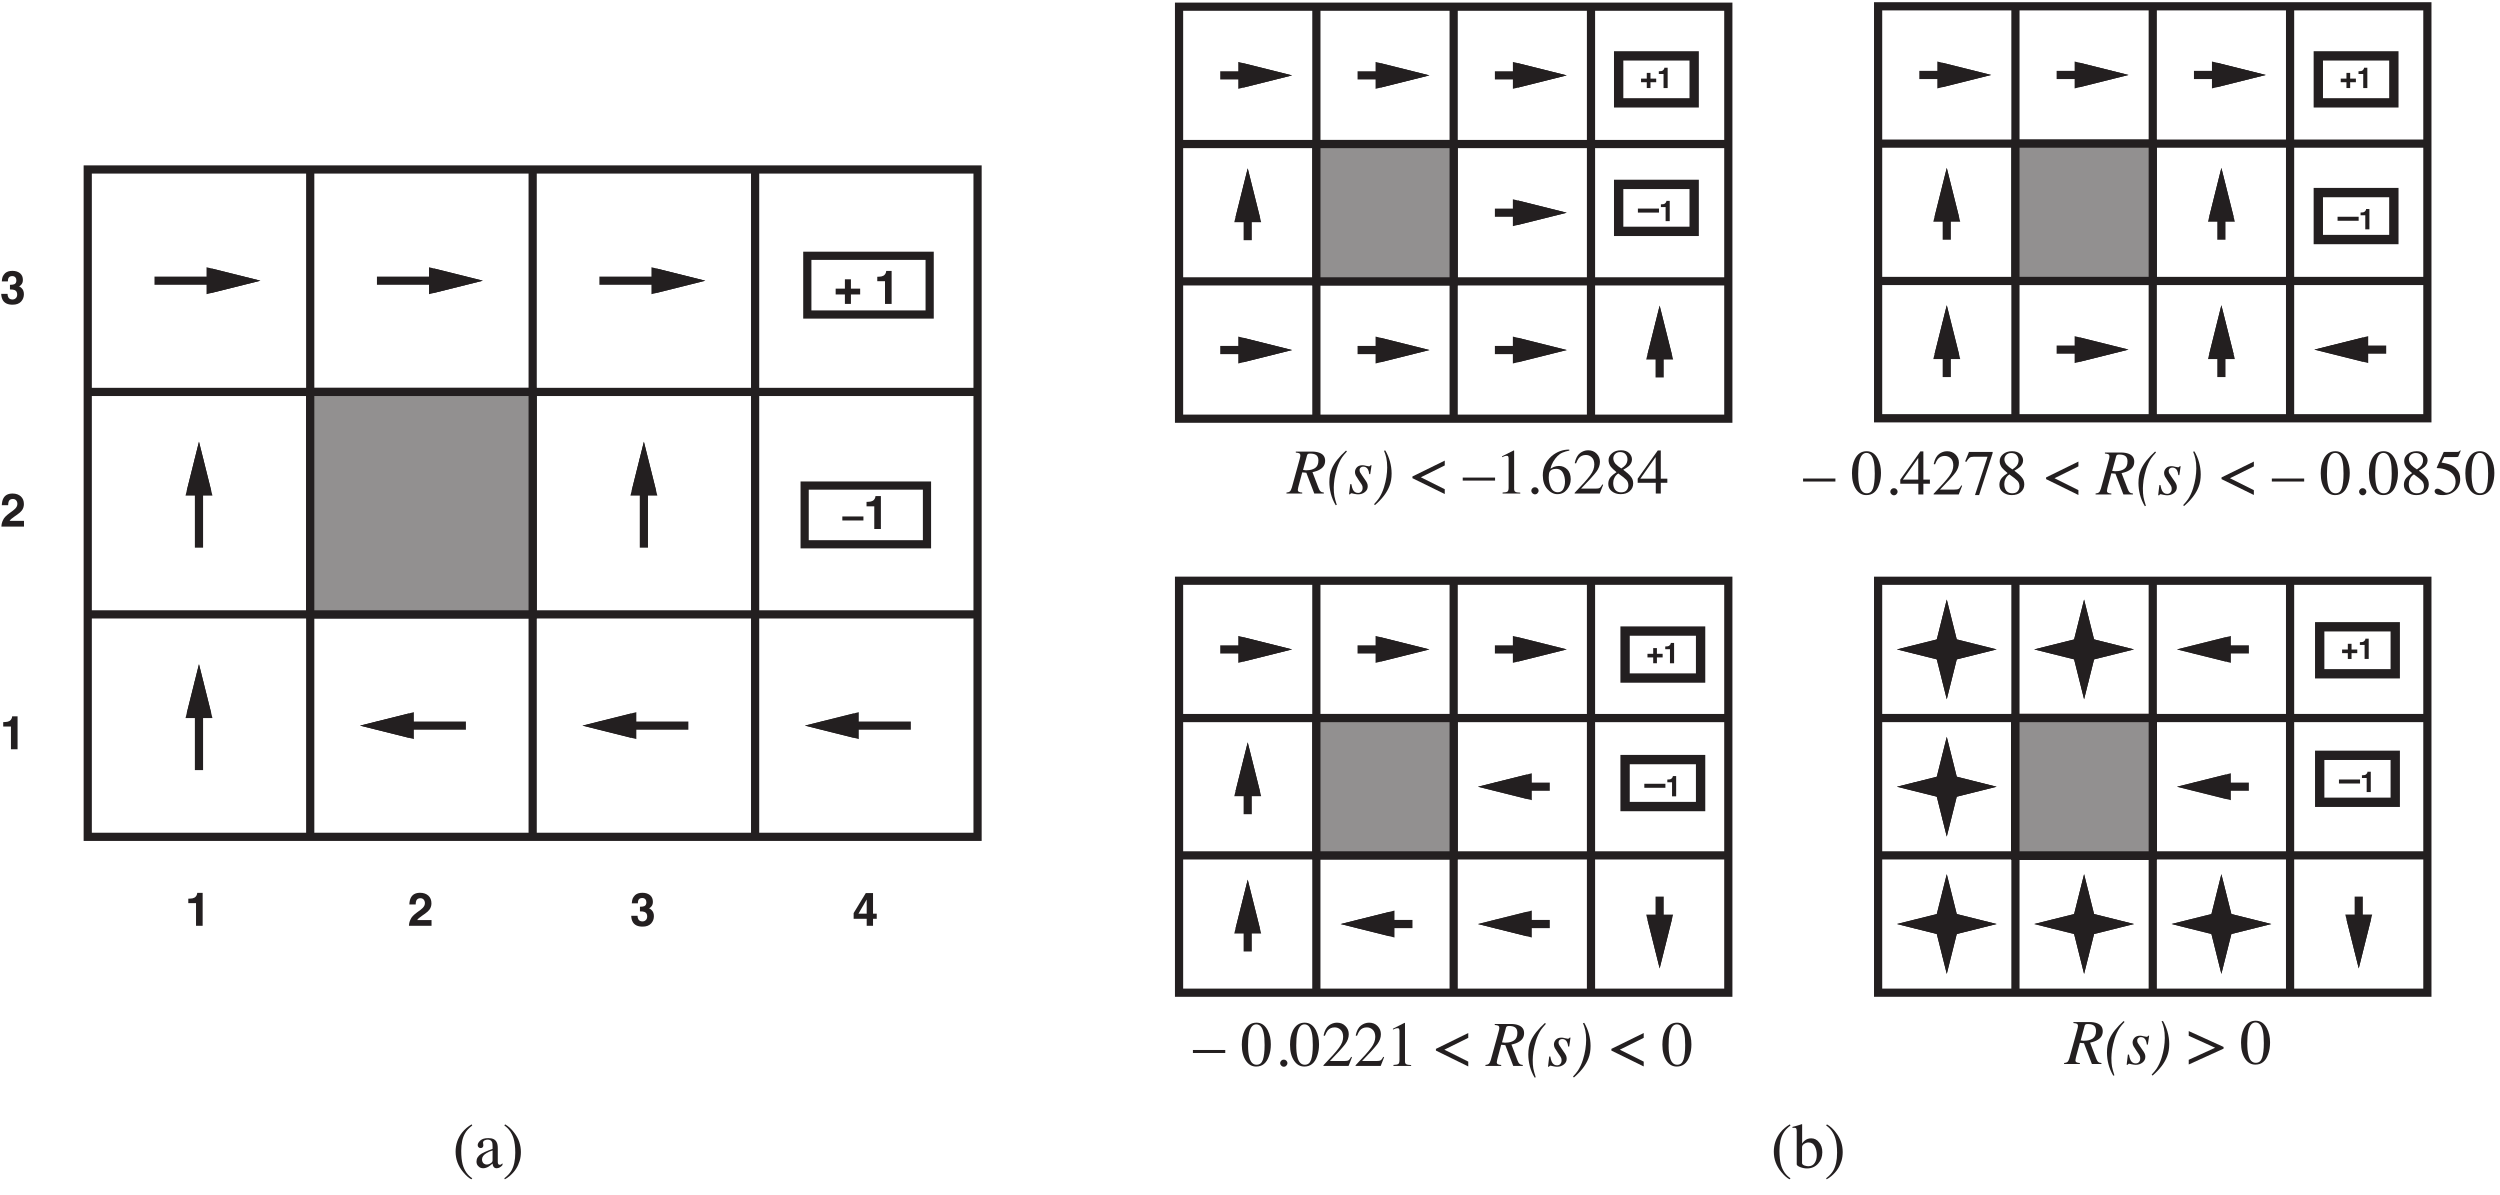<?xml version="1.0" encoding="UTF-8"?>
<svg xmlns="http://www.w3.org/2000/svg" xmlns:xlink="http://www.w3.org/1999/xlink" width="389pt" height="186pt" viewBox="0 0 389 186" version="1.1">
<defs>
<g>
<symbol overflow="visible" id="glyph0-0">
<path style="stroke:none;" d="M 4.766 0 L 4.766 -5.203 L 0.547 -5.203 L 0.547 0 Z M 1.188 -0.641 L 1.188 -4.562 L 4.125 -4.562 L 4.125 -0.641 Z M 1.188 -0.641 "/>
</symbol>
<symbol overflow="visible" id="glyph0-1">
<path style="stroke:none;" d="M 1.703 -3.531 L 1.703 0 L 2.734 0 L 2.734 -5.125 L 1.891 -5.125 C 1.891 -5.078 1.875 -5 1.859 -4.922 C 1.812 -4.766 1.75 -4.641 1.656 -4.547 C 1.531 -4.406 1.375 -4.328 1.172 -4.281 C 1.047 -4.25 0.812 -4.234 0.5 -4.219 L 0.5 -3.531 Z M 1.703 -3.531 "/>
</symbol>
<symbol overflow="visible" id="glyph0-2">
<path style="stroke:none;" d="M 0.219 0 L 3.734 0 L 3.734 -0.891 L 1.5 -0.891 C 1.562 -1 1.641 -1.078 1.734 -1.172 C 1.828 -1.25 2 -1.375 2.25 -1.562 L 2.656 -1.844 C 3 -2.078 3.234 -2.297 3.391 -2.5 C 3.609 -2.781 3.719 -3.125 3.719 -3.5 C 3.719 -4 3.562 -4.391 3.25 -4.688 C 2.922 -4.984 2.5 -5.141 1.953 -5.141 C 1.266 -5.141 0.781 -4.891 0.516 -4.375 C 0.375 -4.109 0.297 -3.75 0.281 -3.328 L 1.266 -3.328 C 1.266 -3.609 1.312 -3.812 1.375 -3.953 C 1.484 -4.172 1.688 -4.297 2 -4.297 C 2.219 -4.297 2.391 -4.219 2.516 -4.078 C 2.641 -3.922 2.703 -3.75 2.703 -3.531 C 2.703 -3.266 2.594 -3.031 2.375 -2.797 C 2.25 -2.656 1.953 -2.422 1.484 -2.094 C 0.953 -1.703 0.609 -1.359 0.469 -1 C 0.312 -0.703 0.234 -0.375 0.219 0 Z M 0.219 0 "/>
</symbol>
<symbol overflow="visible" id="glyph0-3">
<path style="stroke:none;" d="M 0.188 -1.562 C 0.203 -1.172 0.297 -0.828 0.438 -0.578 C 0.719 -0.109 1.219 0.125 1.953 0.125 C 2.531 0.125 2.969 -0.031 3.281 -0.359 C 3.578 -0.688 3.719 -1.078 3.719 -1.5 C 3.719 -1.922 3.594 -2.234 3.344 -2.469 C 3.172 -2.641 3.031 -2.719 2.938 -2.719 C 3.062 -2.766 3.188 -2.844 3.297 -2.984 C 3.484 -3.188 3.562 -3.438 3.562 -3.734 C 3.562 -4.172 3.422 -4.5 3.125 -4.766 C 2.812 -5.016 2.422 -5.141 1.938 -5.141 C 1.672 -5.141 1.453 -5.109 1.266 -5.047 C 1.078 -4.984 0.938 -4.891 0.797 -4.781 C 0.625 -4.594 0.484 -4.422 0.406 -4.219 C 0.328 -4 0.297 -3.75 0.281 -3.5 L 1.219 -3.5 C 1.219 -3.75 1.266 -3.953 1.375 -4.109 C 1.484 -4.25 1.672 -4.328 1.906 -4.328 C 2.109 -4.328 2.266 -4.266 2.375 -4.141 C 2.5 -4.016 2.547 -3.859 2.547 -3.656 C 2.547 -3.359 2.438 -3.156 2.219 -3.062 C 2.094 -3 1.859 -2.969 1.547 -2.969 L 1.547 -2.25 C 1.875 -2.25 2.109 -2.219 2.266 -2.156 C 2.547 -2.031 2.672 -1.812 2.672 -1.469 C 2.672 -1.219 2.609 -1.031 2.453 -0.891 C 2.312 -0.75 2.141 -0.688 1.938 -0.688 C 1.625 -0.688 1.391 -0.812 1.281 -1.062 C 1.219 -1.188 1.172 -1.375 1.172 -1.562 Z M 0.188 -1.562 "/>
</symbol>
<symbol overflow="visible" id="glyph0-4">
<path style="stroke:none;" d="M 1.703 -1.469 L 1.703 0 L 2.641 0 L 2.641 -1.469 L 4.078 -1.469 L 4.078 -2.375 L 2.641 -2.375 L 2.641 -3.828 L 1.703 -3.828 L 1.703 -2.375 L 0.266 -2.375 L 0.266 -1.469 Z M 1.703 -1.469 "/>
</symbol>
<symbol overflow="visible" id="glyph0-5">
<path style="stroke:none;" d=""/>
</symbol>
<symbol overflow="visible" id="glyph0-6">
<path style="stroke:none;" d="M 3.781 -1.891 L 3.203 -1.891 L 3.203 -5.094 L 2.078 -5.094 L 0.188 -1.984 L 0.188 -1.094 L 2.219 -1.094 L 2.219 0 L 3.203 0 L 3.203 -1.094 L 3.781 -1.094 Z M 0.938 -1.891 L 2.219 -4.094 L 2.219 -1.891 Z M 0.938 -1.891 "/>
</symbol>
<symbol overflow="visible" id="glyph1-0">
<path style="stroke:none;" d="M 3.844 0 L 3.844 -4.203 L 0.438 -4.203 L 0.438 0 Z M 0.953 -0.516 L 0.953 -3.688 L 3.328 -3.688 L 3.328 -0.516 Z M 0.953 -0.516 "/>
</symbol>
<symbol overflow="visible" id="glyph1-1">
<path style="stroke:none;" d="M -0.016 -1.328 L 3.266 -1.328 L 3.266 -1.953 L -0.016 -1.953 Z M -0.016 -1.328 "/>
</symbol>
<symbol overflow="visible" id="glyph2-0">
<path style="stroke:none;" d="M 2.938 0 L 2.938 -3.219 L 0.328 -3.219 L 0.328 0 Z M 0.734 -0.391 L 0.734 -2.812 L 2.547 -2.812 L 2.547 -0.391 Z M 0.734 -0.391 "/>
</symbol>
<symbol overflow="visible" id="glyph2-1">
<path style="stroke:none;" d="M 1.047 -2.188 L 1.047 0 L 1.688 0 L 1.688 -3.156 L 1.172 -3.156 C 1.172 -3.141 1.156 -3.094 1.156 -3.031 C 1.109 -2.938 1.078 -2.875 1.016 -2.812 C 0.953 -2.719 0.844 -2.672 0.719 -2.641 C 0.641 -2.625 0.5 -2.609 0.312 -2.609 L 0.312 -2.188 Z M 1.047 -2.188 "/>
</symbol>
<symbol overflow="visible" id="glyph2-2">
<path style="stroke:none;" d="M 1.047 -0.906 L 1.047 0 L 1.625 0 L 1.625 -0.906 L 2.516 -0.906 L 2.516 -1.469 L 1.625 -1.469 L 1.625 -2.359 L 1.047 -2.359 L 1.047 -1.469 L 0.156 -1.469 L 0.156 -0.906 Z M 1.047 -0.906 "/>
</symbol>
<symbol overflow="visible" id="glyph3-0">
<path style="stroke:none;" d="M 7.016 0 L 7.016 -6.625 L 0.156 -6.625 L 0.156 0 Z M 1.062 -0.906 L 1.062 -5.719 L 6.094 -5.719 L 6.094 -0.906 Z M 1.062 -0.906 "/>
</symbol>
<symbol overflow="visible" id="glyph3-1">
<path style="stroke:none;" d=""/>
</symbol>
<symbol overflow="visible" id="glyph3-2">
<path style="stroke:none;" d="M 1.609 -2.531 L 5.328 -4.375 L 5.328 -5.125 L 0.297 -2.656 L 0.297 -2.391 L 5.328 0.078 L 5.328 -0.672 Z M 1.609 -2.531 "/>
</symbol>
<symbol overflow="visible" id="glyph3-3">
<path style="stroke:none;" d="M -0.016 -2.484 L -0.016 -2.016 L 5.016 -2.016 L 5.016 -2.484 Z M -0.016 -2.484 "/>
</symbol>
<symbol overflow="visible" id="glyph3-4">
<path style="stroke:none;" d="M 2.953 -6.703 L 2.906 -6.703 L 1.109 -5.797 L 1.109 -5.656 C 1.234 -5.703 1.344 -5.766 1.484 -5.812 C 1.625 -5.859 1.734 -5.875 1.812 -5.875 C 1.953 -5.875 2.031 -5.844 2.062 -5.766 C 2.109 -5.688 2.125 -5.562 2.125 -5.406 L 2.125 -0.891 C 2.125 -0.594 2.062 -0.406 1.953 -0.312 C 1.828 -0.219 1.562 -0.172 1.188 -0.156 L 1.188 0 L 3.938 0 L 3.938 -0.141 C 3.562 -0.156 3.312 -0.188 3.188 -0.266 C 3.047 -0.328 2.984 -0.484 2.984 -0.734 L 2.984 -6.625 C 2.984 -6.656 2.984 -6.672 2.984 -6.672 C 2.984 -6.688 2.969 -6.688 2.953 -6.703 Z M 2.953 -6.703 "/>
</symbol>
<symbol overflow="visible" id="glyph3-5">
<path style="stroke:none;" d="M 1.625 0.125 C 1.781 0.125 1.922 0.062 2.016 -0.047 C 2.125 -0.156 2.188 -0.281 2.188 -0.438 C 2.188 -0.594 2.125 -0.719 2.016 -0.828 C 1.906 -0.938 1.781 -0.984 1.625 -0.984 C 1.469 -0.984 1.344 -0.938 1.234 -0.828 C 1.125 -0.719 1.062 -0.594 1.062 -0.438 C 1.062 -0.281 1.125 -0.156 1.234 -0.047 C 1.344 0.062 1.469 0.125 1.625 0.125 Z M 1.625 0.125 "/>
</symbol>
<symbol overflow="visible" id="glyph3-6">
<path style="stroke:none;" d="M 4.688 -2.219 C 4.688 -2.891 4.5 -3.406 4.156 -3.75 C 3.797 -4.109 3.359 -4.297 2.844 -4.297 C 2.578 -4.297 2.312 -4.234 2.047 -4.141 C 1.906 -4.078 1.734 -3.984 1.531 -3.859 C 1.609 -4.219 1.75 -4.578 1.953 -4.938 C 2.172 -5.297 2.391 -5.594 2.625 -5.828 C 2.859 -6.062 3.125 -6.25 3.422 -6.375 C 3.719 -6.5 4.062 -6.609 4.484 -6.688 L 4.453 -6.844 C 3.438 -6.844 2.516 -6.5 1.703 -5.812 C 0.797 -4.984 0.344 -4 0.344 -2.844 C 0.344 -1.953 0.578 -1.234 1.047 -0.703 C 1.516 -0.172 2.047 0.094 2.609 0.094 C 3.234 0.094 3.719 -0.141 4.109 -0.625 C 4.484 -1.094 4.688 -1.625 4.688 -2.219 Z M 3.797 -1.844 C 3.797 -1.406 3.703 -1.016 3.531 -0.688 C 3.344 -0.359 3.062 -0.203 2.688 -0.203 C 2.188 -0.203 1.828 -0.453 1.594 -0.953 C 1.375 -1.469 1.266 -1.984 1.266 -2.516 C 1.266 -2.922 1.312 -3.219 1.406 -3.391 C 1.562 -3.688 1.906 -3.844 2.422 -3.844 C 2.969 -3.844 3.359 -3.562 3.578 -3 C 3.719 -2.672 3.797 -2.281 3.797 -1.844 Z M 3.797 -1.844 "/>
</symbol>
<symbol overflow="visible" id="glyph3-7">
<path style="stroke:none;" d="M 0.297 0 L 4.203 0 L 4.734 -1.359 L 4.609 -1.422 C 4.453 -1.125 4.312 -0.953 4.188 -0.875 C 4.062 -0.797 3.844 -0.766 3.531 -0.766 L 1.297 -0.766 C 2.516 -2.016 3.312 -2.906 3.688 -3.406 C 4.047 -3.891 4.234 -4.406 4.234 -4.938 C 4.234 -5.438 4.062 -5.859 3.719 -6.203 C 3.375 -6.562 2.938 -6.734 2.391 -6.734 C 1.938 -6.734 1.516 -6.578 1.141 -6.297 C 0.75 -6 0.469 -5.484 0.312 -4.734 L 0.516 -4.688 C 0.656 -5.062 0.812 -5.328 0.953 -5.516 C 1.234 -5.844 1.594 -6 2.047 -6 C 2.406 -6 2.703 -5.875 2.969 -5.625 C 3.234 -5.375 3.359 -5 3.359 -4.516 C 3.359 -3.969 3.156 -3.406 2.719 -2.828 C 2.297 -2.25 1.484 -1.344 0.297 -0.109 Z M 0.297 0 "/>
</symbol>
<symbol overflow="visible" id="glyph3-8">
<path style="stroke:none;" d="M 2.516 -0.188 C 2.156 -0.188 1.859 -0.312 1.625 -0.562 C 1.406 -0.844 1.297 -1.188 1.297 -1.625 C 1.297 -1.891 1.344 -2.156 1.484 -2.438 C 1.609 -2.719 1.812 -2.953 2.094 -3.125 C 2.719 -2.688 3.141 -2.344 3.344 -2.125 C 3.547 -1.906 3.656 -1.625 3.656 -1.266 C 3.656 -0.953 3.547 -0.703 3.359 -0.484 C 3.172 -0.281 2.891 -0.188 2.516 -0.188 Z M 2.562 -3.906 C 2.203 -4.125 1.891 -4.375 1.656 -4.625 C 1.438 -4.891 1.312 -5.188 1.312 -5.484 C 1.312 -5.75 1.422 -5.984 1.609 -6.172 C 1.812 -6.359 2.062 -6.453 2.359 -6.453 C 2.734 -6.453 3.031 -6.344 3.219 -6.125 C 3.406 -5.906 3.516 -5.656 3.516 -5.344 C 3.516 -4.984 3.406 -4.688 3.203 -4.438 C 3.094 -4.297 2.875 -4.109 2.562 -3.906 Z M 1.812 -3.328 C 1.391 -3.047 1.094 -2.797 0.922 -2.594 C 0.656 -2.281 0.531 -1.922 0.531 -1.5 C 0.531 -1.016 0.719 -0.641 1.094 -0.344 C 1.484 -0.047 1.938 0.094 2.453 0.094 C 3.047 0.094 3.531 -0.062 3.875 -0.375 C 4.234 -0.703 4.406 -1.094 4.406 -1.562 C 4.406 -1.969 4.297 -2.328 4.047 -2.625 C 3.812 -2.938 3.406 -3.297 2.859 -3.703 C 3.266 -3.938 3.562 -4.125 3.75 -4.297 C 4.062 -4.594 4.219 -4.938 4.219 -5.312 C 4.219 -5.688 4.062 -6.016 3.766 -6.312 C 3.453 -6.594 3.031 -6.734 2.516 -6.734 C 1.938 -6.734 1.469 -6.578 1.125 -6.281 C 0.766 -5.984 0.578 -5.625 0.578 -5.188 C 0.578 -4.812 0.703 -4.469 0.938 -4.156 C 1.094 -3.953 1.391 -3.688 1.812 -3.328 Z M 1.812 -3.328 "/>
</symbol>
<symbol overflow="visible" id="glyph3-9">
<path style="stroke:none;" d="M 2.906 -2.312 L 0.516 -2.312 L 2.906 -5.688 Z M 0.109 -2.312 L 0.109 -1.672 L 2.922 -1.672 L 2.922 0 L 3.703 0 L 3.703 -1.672 L 4.719 -1.672 L 4.719 -2.312 L 3.703 -2.312 L 3.703 -6.703 L 3.234 -6.703 Z M 0.109 -2.312 "/>
</symbol>
<symbol overflow="visible" id="glyph3-10">
<path style="stroke:none;" d="M 0.453 -2.516 C 0.453 -1.328 0.844 -0.281 1.625 0.656 C 2.078 1.203 2.516 1.594 2.906 1.781 L 3.047 1.625 C 2.312 1.141 1.812 0.422 1.547 -0.547 C 1.406 -1.094 1.328 -1.797 1.328 -2.641 C 1.328 -3.781 1.531 -4.703 1.922 -5.375 C 2.141 -5.781 2.516 -6.188 3.047 -6.594 L 2.953 -6.766 C 2.375 -6.438 1.891 -6.016 1.469 -5.5 C 0.797 -4.641 0.453 -3.641 0.453 -2.516 Z M 0.453 -2.516 "/>
</symbol>
<symbol overflow="visible" id="glyph3-11">
<path style="stroke:none;" d="M 2.875 -1.156 C 2.875 -0.969 2.766 -0.812 2.562 -0.703 C 2.375 -0.578 2.172 -0.516 1.953 -0.516 C 1.797 -0.516 1.656 -0.562 1.531 -0.656 C 1.344 -0.797 1.234 -1.016 1.234 -1.312 C 1.234 -1.688 1.469 -2.016 1.938 -2.297 C 2.188 -2.453 2.5 -2.594 2.875 -2.703 Z M 0.375 -0.969 C 0.375 -0.672 0.469 -0.422 0.688 -0.234 C 0.875 -0.031 1.125 0.062 1.406 0.062 C 1.672 0.062 1.953 -0.016 2.25 -0.188 C 2.422 -0.297 2.625 -0.453 2.875 -0.672 C 2.891 -0.469 2.938 -0.297 3.047 -0.156 C 3.141 -0.016 3.297 0.062 3.531 0.062 C 3.703 0.062 3.906 0 4.078 -0.125 C 4.203 -0.203 4.312 -0.297 4.422 -0.438 L 4.422 -0.703 C 4.297 -0.594 4.219 -0.547 4.172 -0.516 C 4.125 -0.484 4.062 -0.484 3.984 -0.484 C 3.844 -0.484 3.766 -0.547 3.719 -0.688 C 3.688 -0.766 3.688 -0.891 3.688 -1.078 L 3.688 -3.031 C 3.688 -3.453 3.625 -3.797 3.5 -4.016 C 3.281 -4.438 2.844 -4.625 2.219 -4.625 C 1.672 -4.625 1.266 -4.516 0.984 -4.266 C 0.703 -4.016 0.562 -3.766 0.562 -3.547 C 0.562 -3.438 0.594 -3.312 0.688 -3.219 C 0.766 -3.125 0.875 -3.078 1.016 -3.078 C 1.109 -3.078 1.188 -3.094 1.266 -3.141 C 1.375 -3.219 1.438 -3.344 1.438 -3.516 C 1.438 -3.547 1.438 -3.609 1.422 -3.703 C 1.406 -3.797 1.391 -3.859 1.391 -3.906 C 1.391 -4.047 1.453 -4.172 1.609 -4.266 C 1.766 -4.344 1.922 -4.391 2.094 -4.391 C 2.438 -4.391 2.656 -4.281 2.766 -4.062 C 2.844 -3.938 2.875 -3.703 2.875 -3.375 L 2.875 -2.953 C 1.969 -2.625 1.375 -2.344 1.078 -2.156 C 0.609 -1.844 0.375 -1.453 0.375 -0.969 Z M 0.375 -0.969 "/>
</symbol>
<symbol overflow="visible" id="glyph3-12">
<path style="stroke:none;" d="M 2.844 -2.453 C 2.844 -3.562 2.5 -4.562 1.812 -5.453 C 1.375 -6.047 0.906 -6.469 0.391 -6.766 L 0.266 -6.594 C 0.953 -6.125 1.422 -5.453 1.688 -4.625 C 1.875 -4.031 1.969 -3.266 1.969 -2.344 C 1.969 -1.188 1.766 -0.25 1.359 0.453 C 1.125 0.844 0.766 1.234 0.266 1.625 L 0.344 1.781 C 0.547 1.688 0.781 1.516 1.062 1.297 C 1.484 0.938 1.844 0.547 2.094 0.141 C 2.344 -0.234 2.516 -0.656 2.656 -1.094 C 2.781 -1.516 2.844 -1.984 2.844 -2.453 Z M 2.844 -2.453 "/>
</symbol>
<symbol overflow="visible" id="glyph3-13">
<path style="stroke:none;" d="M 0.25 -6.234 C 0.438 -6.234 0.562 -6.203 0.609 -6.125 C 0.656 -6.047 0.688 -5.906 0.688 -5.719 L 0.688 -0.562 C 0.688 -0.406 0.859 -0.266 1.203 -0.125 C 1.562 0.016 1.922 0.094 2.281 0.094 C 2.984 0.094 3.562 -0.156 4.016 -0.656 C 4.453 -1.141 4.672 -1.734 4.672 -2.422 C 4.672 -3.062 4.5 -3.578 4.156 -3.984 C 3.828 -4.391 3.422 -4.594 2.938 -4.594 C 2.547 -4.594 2.203 -4.469 1.906 -4.219 C 1.734 -4.078 1.609 -3.938 1.531 -3.781 L 1.531 -6.766 C 1.531 -6.781 1.531 -6.797 1.516 -6.812 C 1.5 -6.812 1.344 -6.766 1.047 -6.656 C 0.734 -6.562 0.406 -6.453 0.031 -6.375 L 0.031 -6.203 Z M 1.516 -0.719 L 1.516 -3.203 C 1.516 -3.422 1.625 -3.594 1.844 -3.734 C 2.062 -3.875 2.297 -3.953 2.516 -3.953 C 2.984 -3.953 3.312 -3.734 3.516 -3.328 C 3.719 -2.922 3.812 -2.484 3.812 -2 C 3.812 -1.516 3.703 -1.094 3.484 -0.766 C 3.266 -0.422 2.938 -0.25 2.484 -0.25 C 2.312 -0.25 2.125 -0.297 1.906 -0.359 C 1.688 -0.438 1.547 -0.547 1.516 -0.719 Z M 1.516 -0.719 "/>
</symbol>
<symbol overflow="visible" id="glyph3-14">
<path style="stroke:none;" d="M 2.391 -0.188 C 1.812 -0.188 1.438 -0.594 1.234 -1.422 C 1.125 -1.875 1.062 -2.453 1.062 -3.203 C 1.062 -3.984 1.109 -4.625 1.219 -5.109 C 1.422 -6.016 1.797 -6.469 2.344 -6.469 C 2.906 -6.469 3.281 -6.031 3.484 -5.156 C 3.594 -4.688 3.641 -4.047 3.641 -3.25 C 3.641 -2.25 3.547 -1.484 3.375 -0.969 C 3.188 -0.438 2.875 -0.188 2.391 -0.188 Z M 2.375 -6.734 C 1.547 -6.734 0.938 -6.312 0.531 -5.484 C 0.234 -4.875 0.094 -4.156 0.094 -3.312 C 0.094 -2.25 0.312 -1.406 0.75 -0.781 C 1.172 -0.188 1.688 0.094 2.328 0.094 C 3.266 0.094 3.938 -0.438 4.312 -1.516 C 4.516 -2.094 4.609 -2.703 4.609 -3.359 C 4.609 -4.188 4.453 -4.906 4.125 -5.547 C 3.703 -6.344 3.125 -6.734 2.375 -6.734 Z M 2.375 -6.734 "/>
</symbol>
<symbol overflow="visible" id="glyph3-15">
<path style="stroke:none;" d="M 4.203 -2.531 L 0.094 -0.656 L 0.094 0.078 L 5.516 -2.391 L 5.516 -2.656 L 0.094 -5.125 L 0.094 -4.391 Z M 4.203 -2.531 "/>
</symbol>
<symbol overflow="visible" id="glyph3-16">
<path style="stroke:none;" d="M 0.797 -6.625 C 0.703 -6.406 0.641 -6.234 0.594 -6.109 C 0.547 -5.984 0.406 -5.672 0.203 -5.156 L 0.375 -5.062 C 0.578 -5.406 0.766 -5.625 0.891 -5.719 C 1.031 -5.828 1.266 -5.875 1.562 -5.875 L 3.688 -5.875 L 1.734 0.094 L 2.375 0.094 L 4.484 -6.453 L 4.484 -6.625 Z M 0.797 -6.625 "/>
</symbol>
<symbol overflow="visible" id="glyph3-17">
<path style="stroke:none;" d="M 0.75 -0.906 C 0.594 -0.906 0.5 -0.859 0.438 -0.797 C 0.359 -0.719 0.312 -0.625 0.312 -0.531 C 0.312 -0.266 0.484 -0.094 0.812 0.016 C 1 0.062 1.266 0.094 1.578 0.094 C 2.375 0.094 3.016 -0.141 3.531 -0.625 C 4.047 -1.094 4.297 -1.703 4.297 -2.422 C 4.297 -2.734 4.234 -3.047 4.125 -3.328 C 4 -3.625 3.812 -3.875 3.594 -4.109 C 3.312 -4.375 2.969 -4.578 2.562 -4.703 C 2.312 -4.797 1.938 -4.875 1.391 -4.969 L 1.812 -5.828 L 3.703 -5.828 C 3.766 -5.828 3.828 -5.828 3.891 -5.844 C 3.953 -5.844 3.984 -5.875 4 -5.906 L 4.375 -6.812 L 4.297 -6.875 C 4.203 -6.781 4.125 -6.703 4.062 -6.672 C 4.016 -6.641 3.938 -6.625 3.828 -6.625 L 1.734 -6.625 L 0.688 -4.281 C 0.672 -4.266 0.656 -4.25 0.656 -4.234 C 0.656 -4.203 0.656 -4.188 0.641 -4.156 C 0.672 -4.125 0.688 -4.109 0.703 -4.109 C 0.734 -4.094 0.766 -4.094 0.844 -4.094 C 1.266 -4.094 1.734 -4 2.234 -3.797 C 3.125 -3.422 3.578 -2.812 3.578 -1.969 C 3.578 -1.484 3.438 -1.094 3.156 -0.766 C 2.875 -0.438 2.547 -0.266 2.188 -0.266 C 2.016 -0.266 1.781 -0.375 1.484 -0.578 C 1.188 -0.797 0.938 -0.906 0.75 -0.906 Z M 0.75 -0.906 "/>
</symbol>
<symbol overflow="visible" id="glyph4-0">
<path style="stroke:none;" d="M 7.672 0 L 7.672 -6.516 L -0.094 -6.516 L -0.094 0 Z M 0.812 -0.906 L 0.812 -5.625 L 6.766 -5.625 L 6.766 -0.906 Z M 0.812 -0.906 "/>
</symbol>
<symbol overflow="visible" id="glyph4-1">
<path style="stroke:none;" d="M 2.438 -3.672 L 3.062 -5.953 C 3.094 -6.062 3.156 -6.141 3.234 -6.172 C 3.297 -6.203 3.406 -6.219 3.547 -6.219 C 3.922 -6.219 4.234 -6.156 4.469 -6 C 4.703 -5.844 4.828 -5.562 4.828 -5.141 C 4.828 -4.594 4.656 -4.203 4.312 -3.969 C 3.953 -3.734 3.531 -3.625 3.016 -3.625 C 2.953 -3.625 2.906 -3.625 2.844 -3.625 C 2.797 -3.625 2.656 -3.656 2.438 -3.672 Z M -0.141 0 L 2.312 0 L 2.312 -0.156 C 2.078 -0.172 1.906 -0.203 1.797 -0.266 C 1.688 -0.312 1.625 -0.438 1.625 -0.578 C 1.625 -0.672 1.656 -0.797 1.688 -0.953 C 1.703 -1.031 1.719 -1.109 1.75 -1.203 L 2.312 -3.297 L 2.953 -3.234 L 4.188 0 L 5.672 0 L 5.672 -0.156 C 5.438 -0.172 5.266 -0.234 5.156 -0.344 C 5.031 -0.453 4.938 -0.641 4.844 -0.875 L 3.906 -3.328 C 4.422 -3.438 4.812 -3.578 5.094 -3.766 C 5.625 -4.078 5.875 -4.531 5.875 -5.109 C 5.875 -5.703 5.578 -6.125 4.984 -6.344 C 4.672 -6.469 4.266 -6.531 3.797 -6.531 L 1.312 -6.531 L 1.312 -6.375 C 1.562 -6.359 1.734 -6.312 1.844 -6.266 C 1.953 -6.203 2.016 -6.094 2.016 -5.953 C 2.016 -5.859 2.016 -5.766 1.984 -5.641 C 1.953 -5.516 1.938 -5.422 1.906 -5.328 L 0.688 -0.906 C 0.594 -0.594 0.484 -0.391 0.344 -0.297 C 0.25 -0.219 0.094 -0.188 -0.141 -0.156 Z M -0.141 0 "/>
</symbol>
<symbol overflow="visible" id="glyph4-2">
<path style="stroke:none;" d="M 3.016 -6.688 C 1.953 -5.734 1.203 -4.797 0.812 -3.891 C 0.547 -3.281 0.422 -2.562 0.422 -1.781 C 0.422 -1.188 0.5 -0.578 0.656 0.031 C 0.812 0.625 1.062 1.234 1.406 1.812 L 1.578 1.766 C 1.391 1.188 1.266 0.734 1.203 0.391 C 1.141 0.047 1.109 -0.406 1.109 -0.953 C 1.109 -1.312 1.156 -1.734 1.219 -2.266 C 1.297 -2.797 1.438 -3.344 1.609 -3.938 C 1.812 -4.578 2.078 -5.156 2.406 -5.641 C 2.594 -5.906 2.844 -6.203 3.156 -6.547 Z M 3.016 -6.688 "/>
</symbol>
<symbol overflow="visible" id="glyph4-3">
<path style="stroke:none;" d="M 0.156 0.125 L 0.312 0.125 C 0.344 0.062 0.359 0.031 0.406 0.016 C 0.438 -0.016 0.484 -0.047 0.547 -0.047 C 0.578 -0.047 0.719 -0.016 0.969 0.047 C 1.219 0.094 1.406 0.125 1.547 0.125 C 1.953 0.125 2.312 0.016 2.625 -0.234 C 2.922 -0.469 3.062 -0.766 3.062 -1.125 C 3.062 -1.312 3.031 -1.484 2.953 -1.641 C 2.875 -1.812 2.75 -2.016 2.562 -2.266 L 2.219 -2.766 C 2.047 -3.016 1.938 -3.203 1.875 -3.297 C 1.828 -3.406 1.797 -3.516 1.797 -3.656 C 1.797 -3.828 1.859 -3.953 1.969 -4.047 C 2.078 -4.141 2.203 -4.188 2.359 -4.188 C 2.703 -4.188 2.953 -4.031 3.109 -3.734 C 3.188 -3.562 3.266 -3.344 3.297 -3.016 L 3.453 -3.016 L 3.656 -4.406 L 3.516 -4.406 C 3.484 -4.344 3.453 -4.312 3.406 -4.281 C 3.375 -4.25 3.312 -4.234 3.234 -4.234 C 3.156 -4.234 3.016 -4.266 2.812 -4.312 C 2.594 -4.375 2.422 -4.406 2.266 -4.406 C 1.875 -4.406 1.594 -4.297 1.391 -4.094 C 1.188 -3.875 1.078 -3.625 1.078 -3.344 C 1.078 -3.156 1.125 -2.969 1.219 -2.781 C 1.281 -2.656 1.438 -2.422 1.688 -2.047 L 2.094 -1.453 C 2.141 -1.375 2.188 -1.297 2.219 -1.203 C 2.25 -1.109 2.266 -1 2.266 -0.844 C 2.266 -0.625 2.203 -0.438 2.062 -0.297 C 1.938 -0.156 1.766 -0.094 1.562 -0.094 C 1.203 -0.094 0.938 -0.266 0.766 -0.594 C 0.672 -0.781 0.578 -1.062 0.516 -1.469 L 0.344 -1.469 Z M 0.156 0.125 "/>
</symbol>
<symbol overflow="visible" id="glyph4-4">
<path style="stroke:none;" d="M 0.297 1.797 C 1.406 0.844 2.172 -0.156 2.562 -1.188 C 2.781 -1.734 2.891 -2.391 2.891 -3.109 C 2.891 -3.766 2.797 -4.391 2.625 -5.016 C 2.453 -5.641 2.203 -6.203 1.906 -6.703 L 1.703 -6.656 C 1.844 -6.375 1.953 -6.016 2.062 -5.562 C 2.156 -5.125 2.203 -4.625 2.203 -4.047 C 2.203 -3.578 2.156 -3.078 2.078 -2.562 C 2 -2.047 1.875 -1.516 1.703 -0.969 C 1.5 -0.312 1.234 0.234 0.938 0.703 C 0.766 0.969 0.5 1.281 0.156 1.656 Z M 0.297 1.797 "/>
</symbol>
<symbol overflow="visible" id="glyph4-5">
<path style="stroke:none;" d=""/>
</symbol>
</g>
<clipPath id="clip1">
  <path d="M 214 0.344 L 388.512 0.344 L 388.512 164 L 214 164 Z M 214 0.344 "/>
</clipPath>
<clipPath id="clip2">
  <path d="M 165 0.344 L 387 0.344 L 387 167 L 165 167 Z M 165 0.344 "/>
</clipPath>
</defs>
<g id="surface1">
<g style="fill:rgb(13.73%,12.16%,12.549%);fill-opacity:1;">
  <use xlink:href="#glyph0-1" x="28.798" y="144.058"/>
  <use xlink:href="#glyph0-2" x="63.413" y="144.058"/>
  <use xlink:href="#glyph0-3" x="98.028" y="144.058"/>
</g>
<g style="fill:rgb(13.73%,12.16%,12.549%);fill-opacity:1;">
  <use xlink:href="#glyph0-1" x="0" y="116.582"/>
</g>
<g style="fill:rgb(13.73%,12.16%,12.549%);fill-opacity:1;">
  <use xlink:href="#glyph0-2" x="0" y="81.935"/>
</g>
<g style="fill:rgb(13.73%,12.16%,12.549%);fill-opacity:1;">
  <use xlink:href="#glyph0-3" x="0" y="47.287"/>
</g>
<g style="fill:rgb(13.73%,12.16%,12.549%);fill-opacity:1;">
  <use xlink:href="#glyph0-4" x="129.763" y="47.287"/>
  <use xlink:href="#glyph0-5" x="133.991" y="47.287"/>
</g>
<g style="fill:rgb(13.73%,12.16%,12.549%);fill-opacity:1;">
  <use xlink:href="#glyph0-1" x="136.003" y="47.287"/>
</g>
<path style="fill:none;stroke-width:1.277;stroke-linecap:butt;stroke-linejoin:miter;stroke:rgb(13.73%,12.16%,12.549%);stroke-opacity:1;stroke-miterlimit:10;" d="M 125.617 146.199 L 144.656 146.199 L 144.656 137.062 L 125.617 137.062 Z M 125.617 146.199 " transform="matrix(1,0,0,-1,0,186)"/>
<g style="fill:rgb(13.73%,12.16%,12.549%);fill-opacity:1;">
  <use xlink:href="#glyph1-1" x="131.083" y="82.314"/>
</g>
<g style="fill:rgb(13.73%,12.16%,12.549%);fill-opacity:1;">
  <use xlink:href="#glyph0-1" x="134.333" y="82.314"/>
</g>
<path style="fill:none;stroke-width:1.277;stroke-linecap:butt;stroke-linejoin:miter;stroke:rgb(13.73%,12.16%,12.549%);stroke-opacity:1;stroke-miterlimit:10;" d="M 125.203 110.445 L 144.238 110.445 L 144.238 101.309 L 125.203 101.309 Z M 48.27 159.629 L 48.27 55.789 M 82.883 159.629 L 82.883 55.789 M 117.496 159.629 L 117.496 55.789 M 13.652 159.629 L 152.109 159.629 L 152.109 55.789 L 13.652 55.789 Z M 13.652 125.016 L 152.109 125.016 M 13.652 90.402 L 152.109 90.402 " transform="matrix(1,0,0,-1,0,186)"/>
<path style="fill-rule:nonzero;fill:rgb(57.037%,56.256%,56.45%);fill-opacity:1;stroke-width:1.277;stroke-linecap:butt;stroke-linejoin:miter;stroke:rgb(13.73%,12.16%,12.549%);stroke-opacity:1;stroke-miterlimit:10;" d="M 48.27 125.016 L 82.883 125.016 L 82.883 90.402 L 48.27 90.402 Z M 48.27 125.016 " transform="matrix(1,0,0,-1,0,186)"/>
<g style="fill:rgb(13.73%,12.16%,12.549%);fill-opacity:1;">
  <use xlink:href="#glyph0-6" x="132.639" y="144.058"/>
</g>
<path style="fill:none;stroke-width:1.277;stroke-linecap:butt;stroke-linejoin:miter;stroke:rgb(13.73%,12.16%,12.549%);stroke-opacity:1;stroke-miterlimit:10;" d="M 30.961 66.172 L 30.961 80.02 " transform="matrix(1,0,0,-1,0,186)"/>
<path style=" stroke:none;fill-rule:evenodd;fill:rgb(13.73%,12.16%,12.549%);fill-opacity:1;" d="M 28.867 111.73 L 30.961 103.352 L 33.055 111.73 "/>
<path style="fill:none;stroke-width:1.277;stroke-linecap:butt;stroke-linejoin:miter;stroke:rgb(13.73%,12.16%,12.549%);stroke-opacity:1;stroke-miterlimit:10;" d="M 30.961 100.785 L 30.961 114.633 M 29.684 74.91 L 30.961 80.02 L 32.238 74.91 " transform="matrix(1,0,0,-1,0,186)"/>
<path style=" stroke:none;fill-rule:evenodd;fill:rgb(13.73%,12.16%,12.549%);fill-opacity:1;" d="M 28.867 77.113 L 30.961 68.734 L 33.055 77.113 "/>
<path style="fill:none;stroke-width:1.277;stroke-linecap:butt;stroke-linejoin:miter;stroke:rgb(13.73%,12.16%,12.549%);stroke-opacity:1;stroke-miterlimit:10;" d="M 24.039 142.324 L 37.883 142.324 M 29.684 109.523 L 30.961 114.633 L 32.238 109.523 " transform="matrix(1,0,0,-1,0,186)"/>
<path style=" stroke:none;fill-rule:evenodd;fill:rgb(13.73%,12.16%,12.549%);fill-opacity:1;" d="M 32.137 41.582 L 40.516 43.676 L 32.137 45.773 "/>
<path style="fill:none;stroke-width:1.277;stroke-linecap:butt;stroke-linejoin:miter;stroke:rgb(13.73%,12.16%,12.549%);stroke-opacity:1;stroke-miterlimit:10;" d="M 58.652 142.324 L 72.496 142.324 M 32.777 143.598 L 37.883 142.324 L 32.777 141.047 " transform="matrix(1,0,0,-1,0,186)"/>
<path style=" stroke:none;fill-rule:evenodd;fill:rgb(13.73%,12.16%,12.549%);fill-opacity:1;" d="M 66.754 41.582 L 75.129 43.676 L 66.754 45.773 "/>
<path style="fill:none;stroke-width:1.277;stroke-linecap:butt;stroke-linejoin:miter;stroke:rgb(13.73%,12.16%,12.549%);stroke-opacity:1;stroke-miterlimit:10;" d="M 93.266 142.324 L 107.109 142.324 M 67.391 143.598 L 72.496 142.324 L 67.391 141.047 " transform="matrix(1,0,0,-1,0,186)"/>
<path style=" stroke:none;fill-rule:evenodd;fill:rgb(13.73%,12.16%,12.549%);fill-opacity:1;" d="M 101.367 41.582 L 109.742 43.676 L 101.367 45.773 "/>
<path style="fill:none;stroke-width:1.277;stroke-linecap:butt;stroke-linejoin:miter;stroke:rgb(13.73%,12.16%,12.549%);stroke-opacity:1;stroke-miterlimit:10;" d="M 100.188 100.785 L 100.188 114.633 M 102.004 143.598 L 107.109 142.324 L 102.004 141.047 " transform="matrix(1,0,0,-1,0,186)"/>
<path style=" stroke:none;fill-rule:evenodd;fill:rgb(13.73%,12.16%,12.549%);fill-opacity:1;" d="M 98.094 77.113 L 100.188 68.734 L 102.281 77.113 "/>
<path style="fill:none;stroke-width:1.277;stroke-linecap:butt;stroke-linejoin:miter;stroke:rgb(13.73%,12.16%,12.549%);stroke-opacity:1;stroke-miterlimit:10;" d="M 72.496 73.094 L 58.652 73.094 M 98.91 109.523 L 100.188 114.633 L 101.465 109.523 " transform="matrix(1,0,0,-1,0,186)"/>
<path style=" stroke:none;fill-rule:evenodd;fill:rgb(13.73%,12.16%,12.549%);fill-opacity:1;" d="M 64.398 115 L 56.02 112.906 L 64.398 110.812 "/>
<path style="fill:none;stroke-width:1.277;stroke-linecap:butt;stroke-linejoin:miter;stroke:rgb(13.73%,12.16%,12.549%);stroke-opacity:1;stroke-miterlimit:10;" d="M 141.727 73.094 L 127.883 73.094 M 63.762 71.816 L 58.652 73.094 L 63.762 74.371 " transform="matrix(1,0,0,-1,0,186)"/>
<path style=" stroke:none;fill-rule:evenodd;fill:rgb(13.73%,12.16%,12.549%);fill-opacity:1;" d="M 133.625 115 L 125.246 112.906 L 133.625 110.812 "/>
<path style="fill:none;stroke-width:1.277;stroke-linecap:butt;stroke-linejoin:miter;stroke:rgb(13.73%,12.16%,12.549%);stroke-opacity:1;stroke-miterlimit:10;" d="M 107.109 73.094 L 93.266 73.094 M 132.988 71.816 L 127.883 73.094 L 132.988 74.371 " transform="matrix(1,0,0,-1,0,186)"/>
<path style=" stroke:none;fill-rule:evenodd;fill:rgb(13.73%,12.16%,12.549%);fill-opacity:1;" d="M 99.012 115 L 90.633 112.906 L 99.012 110.812 "/>
<path style="fill:none;stroke-width:1.277;stroke-linecap:butt;stroke-linejoin:miter;stroke:rgb(13.73%,12.16%,12.549%);stroke-opacity:1;stroke-miterlimit:10;" d="M 98.375 71.816 L 93.266 73.094 L 98.375 74.371 " transform="matrix(1,0,0,-1,0,186)"/>
<path style="fill-rule:nonzero;fill:rgb(57.037%,56.256%,56.45%);fill-opacity:1;stroke-width:1.277;stroke-linecap:butt;stroke-linejoin:miter;stroke:rgb(13.73%,12.16%,12.549%);stroke-opacity:1;stroke-miterlimit:10;" d="M 313.602 74.27 L 334.969 74.27 L 334.969 52.902 L 313.602 52.902 Z M 313.602 74.27 " transform="matrix(1,0,0,-1,0,186)"/>
<path style="fill-rule:nonzero;fill:rgb(57.037%,56.256%,56.45%);fill-opacity:1;stroke-width:1.277;stroke-linecap:butt;stroke-linejoin:miter;stroke:rgb(13.73%,12.16%,12.549%);stroke-opacity:1;stroke-miterlimit:10;" d="M 313.602 74.27 L 334.969 74.27 L 334.969 52.902 L 313.602 52.902 Z M 313.602 74.27 " transform="matrix(1,0,0,-1,0,186)"/>
<path style="fill-rule:nonzero;fill:rgb(57.037%,56.256%,56.45%);fill-opacity:1;stroke-width:1.277;stroke-linecap:butt;stroke-linejoin:miter;stroke:rgb(13.73%,12.16%,12.549%);stroke-opacity:1;stroke-miterlimit:10;" d="M 313.602 74.27 L 334.969 74.27 L 334.969 52.902 L 313.602 52.902 Z M 313.602 74.27 " transform="matrix(1,0,0,-1,0,186)"/>
<g style="fill:rgb(13.73%,12.16%,12.549%);fill-opacity:1;">
  <use xlink:href="#glyph1-1" x="255.872" y="123.908"/>
</g>
<g style="fill:rgb(13.73%,12.16%,12.549%);fill-opacity:1;">
  <use xlink:href="#glyph2-1" x="259.122" y="123.908"/>
</g>
<path style="fill:none;stroke-width:1.453;stroke-linecap:butt;stroke-linejoin:miter;stroke:rgb(13.73%,12.16%,12.549%);stroke-opacity:1;stroke-miterlimit:10;" d="M 252.863 67.809 L 264.613 67.809 L 264.613 60.5 L 252.863 60.5 Z M 252.863 87.805 L 264.613 87.805 L 264.613 80.496 L 252.863 80.496 Z M 252.863 87.805 " transform="matrix(1,0,0,-1,0,186)"/>
<g style="fill:rgb(13.73%,12.16%,12.549%);fill-opacity:1;">
  <use xlink:href="#glyph2-2" x="256.19" y="103.201"/>
  <use xlink:href="#glyph2-1" x="258.8" y="103.201"/>
</g>
<path style="fill:none;stroke-width:1.277;stroke-linecap:butt;stroke-linejoin:miter;stroke:rgb(13.73%,12.16%,12.549%);stroke-opacity:1;stroke-miterlimit:10;" d="M 204.824 95.637 L 204.824 31.535 M 226.191 95.637 L 226.191 31.535 M 247.559 95.637 L 247.559 31.535 M 183.461 95.637 L 268.926 95.637 L 268.926 31.535 L 183.461 31.535 Z M 183.461 74.27 L 268.926 74.27 M 183.461 52.902 L 268.926 52.902 " transform="matrix(1,0,0,-1,0,186)"/>
<path style=" stroke:none;fill-rule:nonzero;fill:rgb(57.037%,56.256%,56.45%);fill-opacity:1;" d="M 204.828 111.73 L 226.191 111.73 L 226.191 133.098 L 204.828 133.098 Z M 204.828 111.73 "/>
<path style="fill:none;stroke-width:1.277;stroke-linecap:butt;stroke-linejoin:miter;stroke:rgb(13.73%,12.16%,12.549%);stroke-opacity:1;stroke-miterlimit:10;" d="M 204.828 74.27 L 226.191 74.27 L 226.191 52.902 L 204.828 52.902 Z M 194.145 37.949 L 194.145 46.492 " transform="matrix(1,0,0,-1,0,186)"/>
<path style=" stroke:none;fill-rule:evenodd;fill:rgb(13.73%,12.16%,12.549%);fill-opacity:1;" d="M 192.051 145.254 L 194.145 136.875 L 196.238 145.254 "/>
<path style="fill:none;stroke-width:1.277;stroke-linecap:butt;stroke-linejoin:miter;stroke:rgb(13.73%,12.16%,12.549%);stroke-opacity:1;stroke-miterlimit:10;" d="M 194.145 59.312 L 194.145 67.859 M 192.867 41.387 L 194.145 46.492 L 195.422 41.387 " transform="matrix(1,0,0,-1,0,186)"/>
<path style=" stroke:none;fill-rule:evenodd;fill:rgb(13.73%,12.16%,12.549%);fill-opacity:1;" d="M 192.051 123.887 L 194.145 115.508 L 196.238 123.887 "/>
<path style="fill:none;stroke-width:1.277;stroke-linecap:butt;stroke-linejoin:miter;stroke:rgb(13.73%,12.16%,12.549%);stroke-opacity:1;stroke-miterlimit:10;" d="M 189.867 84.953 L 198.414 84.953 M 192.867 62.754 L 194.145 67.859 L 195.422 62.754 " transform="matrix(1,0,0,-1,0,186)"/>
<path style=" stroke:none;fill-rule:evenodd;fill:rgb(13.73%,12.16%,12.549%);fill-opacity:1;" d="M 192.672 98.953 L 201.051 101.047 L 192.672 103.141 "/>
<path style="fill:none;stroke-width:1.277;stroke-linecap:butt;stroke-linejoin:miter;stroke:rgb(13.73%,12.16%,12.549%);stroke-opacity:1;stroke-miterlimit:10;" d="M 211.234 84.953 L 219.781 84.953 M 193.309 86.23 L 198.414 84.953 L 193.309 83.68 " transform="matrix(1,0,0,-1,0,186)"/>
<path style=" stroke:none;fill-rule:evenodd;fill:rgb(13.73%,12.16%,12.549%);fill-opacity:1;" d="M 214.039 98.953 L 222.414 101.047 L 214.039 103.141 "/>
<path style="fill:none;stroke-width:1.277;stroke-linecap:butt;stroke-linejoin:miter;stroke:rgb(13.73%,12.16%,12.549%);stroke-opacity:1;stroke-miterlimit:10;" d="M 232.605 84.953 L 241.148 84.953 M 214.676 86.23 L 219.781 84.953 L 214.676 83.68 " transform="matrix(1,0,0,-1,0,186)"/>
<path style=" stroke:none;fill-rule:evenodd;fill:rgb(13.73%,12.16%,12.549%);fill-opacity:1;" d="M 235.402 98.953 L 243.781 101.047 L 235.402 103.141 "/>
<path style="fill:none;stroke-width:1.277;stroke-linecap:butt;stroke-linejoin:miter;stroke:rgb(13.73%,12.16%,12.549%);stroke-opacity:1;stroke-miterlimit:10;" d="M 241.148 63.586 L 232.605 63.586 M 236.043 86.23 L 241.148 84.953 L 236.043 83.68 " transform="matrix(1,0,0,-1,0,186)"/>
<path style=" stroke:none;fill-rule:evenodd;fill:rgb(13.73%,12.16%,12.549%);fill-opacity:1;" d="M 238.348 124.508 L 229.973 122.414 L 238.348 120.32 "/>
<path style="fill:none;stroke-width:1.277;stroke-linecap:butt;stroke-linejoin:miter;stroke:rgb(13.73%,12.16%,12.549%);stroke-opacity:1;stroke-miterlimit:10;" d="M 219.781 42.219 L 211.234 42.219 M 237.711 62.309 L 232.605 63.586 L 237.711 64.863 " transform="matrix(1,0,0,-1,0,186)"/>
<path style=" stroke:none;fill-rule:evenodd;fill:rgb(13.73%,12.16%,12.549%);fill-opacity:1;" d="M 216.98 145.875 L 208.605 143.781 L 216.98 141.684 "/>
<path style="fill:none;stroke-width:1.277;stroke-linecap:butt;stroke-linejoin:miter;stroke:rgb(13.73%,12.16%,12.549%);stroke-opacity:1;stroke-miterlimit:10;" d="M 258.242 46.492 L 258.242 37.949 M 216.344 40.941 L 211.234 42.219 L 216.344 43.496 " transform="matrix(1,0,0,-1,0,186)"/>
<path style=" stroke:none;fill-rule:evenodd;fill:rgb(13.73%,12.16%,12.549%);fill-opacity:1;" d="M 260.336 142.309 L 258.242 150.684 L 256.148 142.309 "/>
<path style="fill:none;stroke-width:1.277;stroke-linecap:butt;stroke-linejoin:miter;stroke:rgb(13.73%,12.16%,12.549%);stroke-opacity:1;stroke-miterlimit:10;" d="M 241.148 42.219 L 232.605 42.219 M 259.52 43.055 L 258.242 37.949 L 256.965 43.055 " transform="matrix(1,0,0,-1,0,186)"/>
<path style=" stroke:none;fill-rule:evenodd;fill:rgb(13.73%,12.16%,12.549%);fill-opacity:1;" d="M 238.348 145.875 L 229.973 143.781 L 238.348 141.684 "/>
<g clip-path="url(#clip1)" clip-rule="nonzero">
<path style="fill:none;stroke-width:1.277;stroke-linecap:butt;stroke-linejoin:miter;stroke:rgb(13.73%,12.16%,12.549%);stroke-opacity:1;stroke-miterlimit:10;" d="M 237.711 40.941 L 232.605 42.219 L 237.711 43.496 M 313.602 185.02 L 313.602 120.922 M 334.969 185.02 L 334.969 120.922 M 356.336 185.02 L 356.336 120.922 M 292.234 185.02 L 377.699 185.02 L 377.699 120.918 L 292.234 120.918 Z M 292.234 163.652 L 377.699 163.652 M 292.234 142.285 L 377.699 142.285 " transform="matrix(1,0,0,-1,0,186)"/>
</g>
<path style=" stroke:none;fill-rule:nonzero;fill:rgb(57.037%,56.256%,56.45%);fill-opacity:1;" d="M 313.602 22.348 L 334.969 22.348 L 334.969 43.715 L 313.602 43.715 Z M 313.602 22.348 "/>
<path style="fill:none;stroke-width:1.277;stroke-linecap:butt;stroke-linejoin:miter;stroke:rgb(13.73%,12.16%,12.549%);stroke-opacity:1;stroke-miterlimit:10;" d="M 313.602 163.652 L 334.969 163.652 L 334.969 142.285 L 313.602 142.285 Z M 302.918 127.328 L 302.918 135.875 " transform="matrix(1,0,0,-1,0,186)"/>
<path style=" stroke:none;fill-rule:evenodd;fill:rgb(13.73%,12.16%,12.549%);fill-opacity:1;" d="M 300.82 55.871 L 302.918 47.492 L 305.012 55.871 "/>
<path style="fill:none;stroke-width:1.277;stroke-linecap:butt;stroke-linejoin:miter;stroke:rgb(13.73%,12.16%,12.549%);stroke-opacity:1;stroke-miterlimit:10;" d="M 302.918 148.695 L 302.918 157.242 M 301.641 130.77 L 302.918 135.875 L 304.195 130.77 " transform="matrix(1,0,0,-1,0,186)"/>
<path style=" stroke:none;fill-rule:evenodd;fill:rgb(13.73%,12.16%,12.549%);fill-opacity:1;" d="M 300.82 34.504 L 302.918 26.125 L 305.012 34.504 "/>
<path style="fill:none;stroke-width:1.277;stroke-linecap:butt;stroke-linejoin:miter;stroke:rgb(13.73%,12.16%,12.549%);stroke-opacity:1;stroke-miterlimit:10;" d="M 298.645 174.336 L 307.191 174.336 M 301.641 152.137 L 302.918 157.242 L 304.195 152.137 " transform="matrix(1,0,0,-1,0,186)"/>
<path style=" stroke:none;fill-rule:evenodd;fill:rgb(13.73%,12.16%,12.549%);fill-opacity:1;" d="M 301.445 9.57 L 309.824 11.664 L 301.445 13.758 "/>
<path style="fill:none;stroke-width:1.277;stroke-linecap:butt;stroke-linejoin:miter;stroke:rgb(13.73%,12.16%,12.549%);stroke-opacity:1;stroke-miterlimit:10;" d="M 320.012 174.336 L 328.559 174.336 M 302.086 175.613 L 307.191 174.336 L 302.086 173.059 " transform="matrix(1,0,0,-1,0,186)"/>
<path style=" stroke:none;fill-rule:evenodd;fill:rgb(13.73%,12.16%,12.549%);fill-opacity:1;" d="M 322.812 9.57 L 331.191 11.664 L 322.812 13.758 "/>
<path style="fill:none;stroke-width:1.277;stroke-linecap:butt;stroke-linejoin:miter;stroke:rgb(13.73%,12.16%,12.549%);stroke-opacity:1;stroke-miterlimit:10;" d="M 341.379 174.336 L 349.926 174.336 M 323.449 175.613 L 328.559 174.336 L 323.449 173.059 " transform="matrix(1,0,0,-1,0,186)"/>
<path style=" stroke:none;fill-rule:evenodd;fill:rgb(13.73%,12.16%,12.549%);fill-opacity:1;" d="M 344.18 9.57 L 352.555 11.664 L 344.18 13.758 "/>
<path style="fill:none;stroke-width:1.277;stroke-linecap:butt;stroke-linejoin:miter;stroke:rgb(13.73%,12.16%,12.549%);stroke-opacity:1;stroke-miterlimit:10;" d="M 345.648 148.695 L 345.648 157.242 M 344.816 175.613 L 349.926 174.336 L 344.816 173.059 " transform="matrix(1,0,0,-1,0,186)"/>
<path style=" stroke:none;fill-rule:evenodd;fill:rgb(13.73%,12.16%,12.549%);fill-opacity:1;" d="M 343.559 34.504 L 345.648 26.125 L 347.746 34.504 "/>
<path style="fill:none;stroke-width:1.277;stroke-linecap:butt;stroke-linejoin:miter;stroke:rgb(13.73%,12.16%,12.549%);stroke-opacity:1;stroke-miterlimit:10;" d="M 320.012 131.602 L 328.559 131.602 M 344.375 152.137 L 345.648 157.242 L 346.93 152.137 " transform="matrix(1,0,0,-1,0,186)"/>
<path style=" stroke:none;fill-rule:evenodd;fill:rgb(13.73%,12.16%,12.549%);fill-opacity:1;" d="M 322.812 52.305 L 331.191 54.398 L 322.812 56.492 "/>
<path style="fill:none;stroke-width:1.277;stroke-linecap:butt;stroke-linejoin:miter;stroke:rgb(13.73%,12.16%,12.549%);stroke-opacity:1;stroke-miterlimit:10;" d="M 371.293 131.602 L 362.742 131.602 M 323.449 132.879 L 328.559 131.602 L 323.449 130.324 " transform="matrix(1,0,0,-1,0,186)"/>
<path style=" stroke:none;fill-rule:evenodd;fill:rgb(13.73%,12.16%,12.549%);fill-opacity:1;" d="M 368.492 56.492 L 360.113 54.398 L 368.492 52.305 "/>
<path style="fill:none;stroke-width:1.277;stroke-linecap:butt;stroke-linejoin:miter;stroke:rgb(13.73%,12.16%,12.549%);stroke-opacity:1;stroke-miterlimit:10;" d="M 345.648 127.328 L 345.648 135.875 M 367.852 130.324 L 362.742 131.602 L 367.852 132.879 " transform="matrix(1,0,0,-1,0,186)"/>
<path style=" stroke:none;fill-rule:evenodd;fill:rgb(13.73%,12.16%,12.549%);fill-opacity:1;" d="M 343.559 55.871 L 345.648 47.492 L 347.746 55.871 "/>
<path style="fill:none;stroke-width:1.277;stroke-linecap:butt;stroke-linejoin:miter;stroke:rgb(13.73%,12.16%,12.549%);stroke-opacity:1;stroke-miterlimit:10;" d="M 344.375 130.77 L 345.648 135.875 L 346.93 130.77 M 313.602 95.637 L 313.602 31.535 M 334.969 95.637 L 334.969 31.535 M 356.336 95.637 L 356.336 31.535 M 292.234 95.637 L 377.699 95.637 L 377.699 31.535 L 292.234 31.535 Z M 292.234 74.27 L 377.699 74.27 M 292.234 52.902 L 377.699 52.902 " transform="matrix(1,0,0,-1,0,186)"/>
<path style=" stroke:none;fill-rule:nonzero;fill:rgb(57.037%,56.256%,56.45%);fill-opacity:1;" d="M 313.602 111.73 L 334.969 111.73 L 334.969 133.098 L 313.602 133.098 Z M 313.602 111.73 "/>
<path style="fill:none;stroke-width:1.277;stroke-linecap:butt;stroke-linejoin:miter;stroke:rgb(13.73%,12.16%,12.549%);stroke-opacity:1;stroke-miterlimit:10;" d="M 313.602 74.27 L 334.969 74.27 L 334.969 52.902 L 313.602 52.902 Z M 349.926 84.953 L 341.379 84.953 " transform="matrix(1,0,0,-1,0,186)"/>
<path style=" stroke:none;fill-rule:evenodd;fill:rgb(13.73%,12.16%,12.549%);fill-opacity:1;" d="M 347.125 103.141 L 338.746 101.047 L 347.125 98.953 "/>
<path style="fill:none;stroke-width:1.277;stroke-linecap:butt;stroke-linejoin:miter;stroke:rgb(13.73%,12.16%,12.549%);stroke-opacity:1;stroke-miterlimit:10;" d="M 349.922 63.586 L 341.379 63.586 M 346.484 83.68 L 341.379 84.953 L 346.484 86.23 " transform="matrix(1,0,0,-1,0,186)"/>
<path style=" stroke:none;fill-rule:evenodd;fill:rgb(13.73%,12.16%,12.549%);fill-opacity:1;" d="M 347.121 124.508 L 338.746 122.414 L 347.121 120.316 "/>
<path style="fill:none;stroke-width:1.277;stroke-linecap:butt;stroke-linejoin:miter;stroke:rgb(13.73%,12.16%,12.549%);stroke-opacity:1;stroke-miterlimit:10;" d="M 367.02 46.492 L 367.02 37.949 M 346.484 62.312 L 341.379 63.586 L 346.484 64.863 " transform="matrix(1,0,0,-1,0,186)"/>
<path style=" stroke:none;fill-rule:evenodd;fill:rgb(13.73%,12.16%,12.549%);fill-opacity:1;" d="M 369.113 142.305 L 367.02 150.684 L 364.926 142.305 "/>
<g clip-path="url(#clip2)" clip-rule="nonzero">
<path style="fill:none;stroke-width:1.277;stroke-linecap:butt;stroke-linejoin:miter;stroke:rgb(13.73%,12.16%,12.549%);stroke-opacity:1;stroke-miterlimit:10;" d="M 368.297 43.055 L 367.02 37.949 L 365.742 43.055 M 204.828 184.953 L 204.828 120.852 M 226.191 184.953 L 226.191 120.852 M 247.559 184.953 L 247.559 120.852 M 183.461 184.953 L 268.926 184.953 L 268.926 120.852 L 183.461 120.852 Z M 183.461 163.586 L 268.926 163.586 M 183.461 142.219 L 268.926 142.219 " transform="matrix(1,0,0,-1,0,186)"/>
</g>
<path style=" stroke:none;fill-rule:nonzero;fill:rgb(57.037%,56.256%,56.45%);fill-opacity:1;" d="M 204.828 22.414 L 226.191 22.414 L 226.191 43.781 L 204.828 43.781 Z M 204.828 22.414 "/>
<path style="fill:none;stroke-width:1.277;stroke-linecap:butt;stroke-linejoin:miter;stroke:rgb(13.73%,12.16%,12.549%);stroke-opacity:1;stroke-miterlimit:10;" d="M 204.828 163.586 L 226.191 163.586 L 226.191 142.219 L 204.828 142.219 Z M 189.867 131.535 L 198.414 131.535 " transform="matrix(1,0,0,-1,0,186)"/>
<path style=" stroke:none;fill-rule:evenodd;fill:rgb(13.73%,12.16%,12.549%);fill-opacity:1;" d="M 192.672 52.371 L 201.051 54.465 L 192.672 56.559 "/>
<path style="fill:none;stroke-width:1.277;stroke-linecap:butt;stroke-linejoin:miter;stroke:rgb(13.73%,12.16%,12.549%);stroke-opacity:1;stroke-miterlimit:10;" d="M 194.145 148.629 L 194.145 157.176 M 193.312 132.812 L 198.414 131.535 L 193.312 130.258 " transform="matrix(1,0,0,-1,0,186)"/>
<path style=" stroke:none;fill-rule:evenodd;fill:rgb(13.73%,12.16%,12.549%);fill-opacity:1;" d="M 192.051 34.57 L 194.145 26.191 L 196.238 34.57 "/>
<path style="fill:none;stroke-width:1.277;stroke-linecap:butt;stroke-linejoin:miter;stroke:rgb(13.73%,12.16%,12.549%);stroke-opacity:1;stroke-miterlimit:10;" d="M 189.867 174.27 L 198.414 174.27 M 192.867 152.066 L 194.145 157.176 L 195.422 152.066 " transform="matrix(1,0,0,-1,0,186)"/>
<path style=" stroke:none;fill-rule:evenodd;fill:rgb(13.73%,12.16%,12.549%);fill-opacity:1;" d="M 192.672 9.637 L 201.051 11.73 L 192.672 13.824 "/>
<path style="fill:none;stroke-width:1.277;stroke-linecap:butt;stroke-linejoin:miter;stroke:rgb(13.73%,12.16%,12.549%);stroke-opacity:1;stroke-miterlimit:10;" d="M 211.238 174.27 L 219.785 174.27 M 193.312 175.547 L 198.414 174.27 L 193.312 172.992 " transform="matrix(1,0,0,-1,0,186)"/>
<path style=" stroke:none;fill-rule:evenodd;fill:rgb(13.73%,12.16%,12.549%);fill-opacity:1;" d="M 214.039 9.637 L 222.414 11.73 L 214.039 13.824 "/>
<path style="fill:none;stroke-width:1.277;stroke-linecap:butt;stroke-linejoin:miter;stroke:rgb(13.73%,12.16%,12.549%);stroke-opacity:1;stroke-miterlimit:10;" d="M 232.605 174.27 L 241.148 174.27 M 214.676 175.547 L 219.785 174.27 L 214.676 172.992 " transform="matrix(1,0,0,-1,0,186)"/>
<path style=" stroke:none;fill-rule:evenodd;fill:rgb(13.73%,12.16%,12.549%);fill-opacity:1;" d="M 235.406 9.637 L 243.781 11.73 L 235.406 13.824 "/>
<path style="fill:none;stroke-width:1.277;stroke-linecap:butt;stroke-linejoin:miter;stroke:rgb(13.73%,12.16%,12.549%);stroke-opacity:1;stroke-miterlimit:10;" d="M 232.605 152.902 L 241.148 152.902 M 236.043 175.547 L 241.148 174.27 L 236.043 172.992 " transform="matrix(1,0,0,-1,0,186)"/>
<path style=" stroke:none;fill-rule:evenodd;fill:rgb(13.73%,12.16%,12.549%);fill-opacity:1;" d="M 235.402 31.004 L 243.781 33.098 L 235.402 35.191 "/>
<path style="fill:none;stroke-width:1.277;stroke-linecap:butt;stroke-linejoin:miter;stroke:rgb(13.73%,12.16%,12.549%);stroke-opacity:1;stroke-miterlimit:10;" d="M 211.238 131.535 L 219.785 131.535 M 236.043 154.18 L 241.148 152.902 L 236.043 151.625 " transform="matrix(1,0,0,-1,0,186)"/>
<path style=" stroke:none;fill-rule:evenodd;fill:rgb(13.73%,12.16%,12.549%);fill-opacity:1;" d="M 214.039 52.371 L 222.414 54.465 L 214.039 56.559 "/>
<path style="fill:none;stroke-width:1.277;stroke-linecap:butt;stroke-linejoin:miter;stroke:rgb(13.73%,12.16%,12.549%);stroke-opacity:1;stroke-miterlimit:10;" d="M 258.242 127.262 L 258.242 135.809 M 214.676 132.812 L 219.785 131.535 L 214.676 130.258 " transform="matrix(1,0,0,-1,0,186)"/>
<path style=" stroke:none;fill-rule:evenodd;fill:rgb(13.73%,12.16%,12.549%);fill-opacity:1;" d="M 256.148 55.938 L 258.242 47.559 L 260.34 55.938 "/>
<path style="fill:none;stroke-width:1.277;stroke-linecap:butt;stroke-linejoin:miter;stroke:rgb(13.73%,12.16%,12.549%);stroke-opacity:1;stroke-miterlimit:10;" d="M 232.605 131.535 L 241.148 131.535 M 256.969 130.699 L 258.242 135.809 L 259.52 130.699 " transform="matrix(1,0,0,-1,0,186)"/>
<path style=" stroke:none;fill-rule:evenodd;fill:rgb(13.73%,12.16%,12.549%);fill-opacity:1;" d="M 235.402 52.371 L 243.781 54.465 L 235.402 56.559 "/>
<path style="fill:none;stroke-width:1.277;stroke-linecap:butt;stroke-linejoin:miter;stroke:rgb(13.73%,12.16%,12.549%);stroke-opacity:1;stroke-miterlimit:10;" d="M 236.043 132.812 L 241.148 131.535 L 236.043 130.258 " transform="matrix(1,0,0,-1,0,186)"/>
<g style="fill:rgb(13.73%,12.16%,12.549%);fill-opacity:1;">
  <use xlink:href="#glyph3-1" x="197.815" y="76.796"/>
</g>
<g style="fill:rgb(13.73%,12.16%,12.549%);fill-opacity:1;">
  <use xlink:href="#glyph4-1" x="200.315" y="76.796"/>
  <use xlink:href="#glyph4-2" x="206.425" y="76.796"/>
  <use xlink:href="#glyph4-3" x="209.755" y="76.796"/>
  <use xlink:href="#glyph4-4" x="213.645" y="76.796"/>
</g>
<g style="fill:rgb(13.73%,12.16%,12.549%);fill-opacity:1;">
  <use xlink:href="#glyph3-1" x="216.976" y="76.796"/>
  <use xlink:href="#glyph3-2" x="219.476" y="76.796"/>
  <use xlink:href="#glyph3-1" x="225.116" y="76.796"/>
  <use xlink:href="#glyph3-3" x="227.616" y="76.796"/>
  <use xlink:href="#glyph3-4" x="232.616" y="76.796"/>
</g>
<g style="fill:rgb(13.73%,12.16%,12.549%);fill-opacity:1;">
  <use xlink:href="#glyph3-5" x="237.216" y="76.796"/>
  <use xlink:href="#glyph3-6" x="239.716" y="76.796"/>
  <use xlink:href="#glyph3-7" x="244.716" y="76.796"/>
  <use xlink:href="#glyph3-8" x="249.716" y="76.796"/>
  <use xlink:href="#glyph3-9" x="254.716" y="76.796"/>
</g>
<path style="fill:none;stroke-width:1.277;stroke-linecap:butt;stroke-linejoin:miter;stroke:rgb(13.73%,12.16%,12.549%);stroke-opacity:1;stroke-miterlimit:10;" d="M 329.414 84.953 L 319.156 84.953 " transform="matrix(1,0,0,-1,0,186)"/>
<path style=" stroke:none;fill-rule:evenodd;fill:rgb(13.73%,12.16%,12.549%);fill-opacity:1;" d="M 323.668 98.949 L 332.047 101.047 L 323.668 103.141 "/>
<path style="fill:none;stroke-width:1.277;stroke-linecap:butt;stroke-linejoin:miter;stroke:rgb(13.73%,12.16%,12.549%);stroke-opacity:1;stroke-miterlimit:10;" d="M 324.305 86.23 L 329.414 84.953 L 324.305 83.68 " transform="matrix(1,0,0,-1,0,186)"/>
<path style=" stroke:none;fill-rule:evenodd;fill:rgb(13.73%,12.16%,12.549%);fill-opacity:1;" d="M 324.902 103.141 L 316.523 101.047 L 324.902 98.949 "/>
<path style="fill:none;stroke-width:1.277;stroke-linecap:butt;stroke-linejoin:miter;stroke:rgb(13.73%,12.16%,12.549%);stroke-opacity:1;stroke-miterlimit:10;" d="M 324.285 79.824 L 324.285 90.082 M 324.266 83.68 L 319.156 84.953 L 324.266 86.23 " transform="matrix(1,0,0,-1,0,186)"/>
<path style=" stroke:none;fill-rule:evenodd;fill:rgb(13.73%,12.16%,12.549%);fill-opacity:1;" d="M 326.379 100.43 L 324.285 108.805 L 322.188 100.43 "/>
<path style="fill:none;stroke-width:1.277;stroke-linecap:butt;stroke-linejoin:miter;stroke:rgb(13.73%,12.16%,12.549%);stroke-opacity:1;stroke-miterlimit:10;" d="M 325.562 84.934 L 324.285 79.824 L 323.008 84.934 " transform="matrix(1,0,0,-1,0,186)"/>
<path style=" stroke:none;fill-rule:evenodd;fill:rgb(13.73%,12.16%,12.549%);fill-opacity:1;" d="M 322.188 101.664 L 324.285 93.285 L 326.379 101.664 "/>
<path style="fill:none;stroke-width:1.277;stroke-linecap:butt;stroke-linejoin:miter;stroke:rgb(13.73%,12.16%,12.549%);stroke-opacity:1;stroke-miterlimit:10;" d="M 323.008 84.977 L 324.285 90.082 L 325.562 84.977 " transform="matrix(1,0,0,-1,0,186)"/>
<path style=" stroke:none;fill-rule:nonzero;fill:rgb(57.037%,56.256%,56.45%);fill-opacity:1;" d="M 313.602 111.73 L 334.969 111.73 L 334.969 133.098 L 313.602 133.098 Z M 313.602 111.73 "/>
<path style="fill:none;stroke-width:1.277;stroke-linecap:butt;stroke-linejoin:miter;stroke:rgb(13.73%,12.16%,12.549%);stroke-opacity:1;stroke-miterlimit:10;" d="M 313.602 74.27 L 334.969 74.27 L 334.969 52.902 L 313.602 52.902 Z M 308.047 84.953 L 297.789 84.953 " transform="matrix(1,0,0,-1,0,186)"/>
<path style=" stroke:none;fill-rule:evenodd;fill:rgb(13.73%,12.16%,12.549%);fill-opacity:1;" d="M 302.301 98.949 L 310.676 101.047 L 302.301 103.141 "/>
<path style="fill:none;stroke-width:1.277;stroke-linecap:butt;stroke-linejoin:miter;stroke:rgb(13.73%,12.16%,12.549%);stroke-opacity:1;stroke-miterlimit:10;" d="M 302.938 86.23 L 308.047 84.953 L 302.938 83.68 " transform="matrix(1,0,0,-1,0,186)"/>
<path style=" stroke:none;fill-rule:evenodd;fill:rgb(13.73%,12.16%,12.549%);fill-opacity:1;" d="M 303.535 103.141 L 295.156 101.047 L 303.535 98.949 "/>
<path style="fill:none;stroke-width:1.277;stroke-linecap:butt;stroke-linejoin:miter;stroke:rgb(13.73%,12.16%,12.549%);stroke-opacity:1;stroke-miterlimit:10;" d="M 302.918 79.824 L 302.918 90.082 M 302.895 83.68 L 297.789 84.953 L 302.895 86.23 " transform="matrix(1,0,0,-1,0,186)"/>
<path style=" stroke:none;fill-rule:evenodd;fill:rgb(13.73%,12.16%,12.549%);fill-opacity:1;" d="M 305.012 100.43 L 302.918 108.805 L 300.82 100.43 "/>
<path style="fill:none;stroke-width:1.277;stroke-linecap:butt;stroke-linejoin:miter;stroke:rgb(13.73%,12.16%,12.549%);stroke-opacity:1;stroke-miterlimit:10;" d="M 304.195 84.934 L 302.918 79.824 L 301.641 84.934 " transform="matrix(1,0,0,-1,0,186)"/>
<path style=" stroke:none;fill-rule:evenodd;fill:rgb(13.73%,12.16%,12.549%);fill-opacity:1;" d="M 300.82 101.664 L 302.918 93.285 L 305.012 101.664 "/>
<path style="fill:none;stroke-width:1.277;stroke-linecap:butt;stroke-linejoin:miter;stroke:rgb(13.73%,12.16%,12.549%);stroke-opacity:1;stroke-miterlimit:10;" d="M 301.641 84.977 L 302.918 90.082 L 304.195 84.977 " transform="matrix(1,0,0,-1,0,186)"/>
<path style=" stroke:none;fill-rule:nonzero;fill:rgb(57.037%,56.256%,56.45%);fill-opacity:1;" d="M 313.602 111.73 L 334.969 111.73 L 334.969 133.098 L 313.602 133.098 Z M 313.602 111.73 "/>
<path style="fill:none;stroke-width:1.277;stroke-linecap:butt;stroke-linejoin:miter;stroke:rgb(13.73%,12.16%,12.549%);stroke-opacity:1;stroke-miterlimit:10;" d="M 313.602 74.27 L 334.969 74.27 L 334.969 52.902 L 313.602 52.902 Z M 308.047 63.586 L 297.789 63.586 " transform="matrix(1,0,0,-1,0,186)"/>
<path style=" stroke:none;fill-rule:evenodd;fill:rgb(13.73%,12.16%,12.549%);fill-opacity:1;" d="M 302.301 120.316 L 310.676 122.414 L 302.301 124.508 "/>
<path style="fill:none;stroke-width:1.277;stroke-linecap:butt;stroke-linejoin:miter;stroke:rgb(13.73%,12.16%,12.549%);stroke-opacity:1;stroke-miterlimit:10;" d="M 302.938 64.867 L 308.047 63.586 L 302.938 62.312 " transform="matrix(1,0,0,-1,0,186)"/>
<path style=" stroke:none;fill-rule:evenodd;fill:rgb(13.73%,12.16%,12.549%);fill-opacity:1;" d="M 303.535 124.508 L 295.156 122.414 L 303.535 120.316 "/>
<path style="fill:none;stroke-width:1.277;stroke-linecap:butt;stroke-linejoin:miter;stroke:rgb(13.73%,12.16%,12.549%);stroke-opacity:1;stroke-miterlimit:10;" d="M 302.918 58.461 L 302.918 68.715 M 302.895 62.312 L 297.789 63.586 L 302.895 64.867 " transform="matrix(1,0,0,-1,0,186)"/>
<path style=" stroke:none;fill-rule:evenodd;fill:rgb(13.73%,12.16%,12.549%);fill-opacity:1;" d="M 305.012 121.797 L 302.918 130.176 L 300.82 121.797 "/>
<path style="fill:none;stroke-width:1.277;stroke-linecap:butt;stroke-linejoin:miter;stroke:rgb(13.73%,12.16%,12.549%);stroke-opacity:1;stroke-miterlimit:10;" d="M 304.195 63.566 L 302.918 58.461 L 301.641 63.566 " transform="matrix(1,0,0,-1,0,186)"/>
<path style=" stroke:none;fill-rule:evenodd;fill:rgb(13.73%,12.16%,12.549%);fill-opacity:1;" d="M 300.82 123.031 L 302.918 114.652 L 305.012 123.031 "/>
<path style="fill:none;stroke-width:1.277;stroke-linecap:butt;stroke-linejoin:miter;stroke:rgb(13.73%,12.16%,12.549%);stroke-opacity:1;stroke-miterlimit:10;" d="M 329.414 42.223 L 319.156 42.223 M 301.641 63.609 L 302.918 68.715 L 304.195 63.609 " transform="matrix(1,0,0,-1,0,186)"/>
<path style=" stroke:none;fill-rule:evenodd;fill:rgb(13.73%,12.16%,12.549%);fill-opacity:1;" d="M 323.668 141.684 L 332.047 143.777 L 323.668 145.875 "/>
<path style="fill:none;stroke-width:1.277;stroke-linecap:butt;stroke-linejoin:miter;stroke:rgb(13.73%,12.16%,12.549%);stroke-opacity:1;stroke-miterlimit:10;" d="M 324.305 43.496 L 329.414 42.223 L 324.305 40.945 " transform="matrix(1,0,0,-1,0,186)"/>
<path style=" stroke:none;fill-rule:evenodd;fill:rgb(13.73%,12.16%,12.549%);fill-opacity:1;" d="M 324.902 145.875 L 316.523 143.777 L 324.902 141.684 "/>
<path style="fill:none;stroke-width:1.277;stroke-linecap:butt;stroke-linejoin:miter;stroke:rgb(13.73%,12.16%,12.549%);stroke-opacity:1;stroke-miterlimit:10;" d="M 324.285 37.094 L 324.285 47.348 M 324.266 40.945 L 319.156 42.223 L 324.266 43.496 " transform="matrix(1,0,0,-1,0,186)"/>
<path style=" stroke:none;fill-rule:evenodd;fill:rgb(13.73%,12.16%,12.549%);fill-opacity:1;" d="M 326.379 143.16 L 324.285 151.539 L 322.188 143.16 "/>
<path style="fill:none;stroke-width:1.277;stroke-linecap:butt;stroke-linejoin:miter;stroke:rgb(13.73%,12.16%,12.549%);stroke-opacity:1;stroke-miterlimit:10;" d="M 325.562 42.199 L 324.285 37.094 L 323.008 42.199 " transform="matrix(1,0,0,-1,0,186)"/>
<path style=" stroke:none;fill-rule:evenodd;fill:rgb(13.73%,12.16%,12.549%);fill-opacity:1;" d="M 322.188 144.398 L 324.285 136.02 L 326.379 144.398 "/>
<path style="fill:none;stroke-width:1.277;stroke-linecap:butt;stroke-linejoin:miter;stroke:rgb(13.73%,12.16%,12.549%);stroke-opacity:1;stroke-miterlimit:10;" d="M 308.047 42.223 L 297.789 42.223 M 323.008 42.242 L 324.285 47.348 L 325.562 42.242 " transform="matrix(1,0,0,-1,0,186)"/>
<path style=" stroke:none;fill-rule:evenodd;fill:rgb(13.73%,12.16%,12.549%);fill-opacity:1;" d="M 302.301 141.684 L 310.676 143.777 L 302.301 145.875 "/>
<path style="fill:none;stroke-width:1.277;stroke-linecap:butt;stroke-linejoin:miter;stroke:rgb(13.73%,12.16%,12.549%);stroke-opacity:1;stroke-miterlimit:10;" d="M 302.938 43.496 L 308.047 42.223 L 302.938 40.945 " transform="matrix(1,0,0,-1,0,186)"/>
<path style=" stroke:none;fill-rule:evenodd;fill:rgb(13.73%,12.16%,12.549%);fill-opacity:1;" d="M 303.535 145.875 L 295.156 143.777 L 303.535 141.684 "/>
<path style="fill:none;stroke-width:1.277;stroke-linecap:butt;stroke-linejoin:miter;stroke:rgb(13.73%,12.16%,12.549%);stroke-opacity:1;stroke-miterlimit:10;" d="M 302.918 37.094 L 302.918 47.348 M 302.895 40.945 L 297.789 42.223 L 302.895 43.496 " transform="matrix(1,0,0,-1,0,186)"/>
<path style=" stroke:none;fill-rule:evenodd;fill:rgb(13.73%,12.16%,12.549%);fill-opacity:1;" d="M 305.012 143.16 L 302.918 151.539 L 300.82 143.16 "/>
<path style="fill:none;stroke-width:1.277;stroke-linecap:butt;stroke-linejoin:miter;stroke:rgb(13.73%,12.16%,12.549%);stroke-opacity:1;stroke-miterlimit:10;" d="M 304.195 42.199 L 302.918 37.094 L 301.641 42.199 " transform="matrix(1,0,0,-1,0,186)"/>
<path style=" stroke:none;fill-rule:evenodd;fill:rgb(13.73%,12.16%,12.549%);fill-opacity:1;" d="M 300.82 144.398 L 302.918 136.02 L 305.012 144.398 "/>
<path style="fill:none;stroke-width:1.277;stroke-linecap:butt;stroke-linejoin:miter;stroke:rgb(13.73%,12.16%,12.549%);stroke-opacity:1;stroke-miterlimit:10;" d="M 350.777 42.223 L 340.523 42.223 M 301.641 42.242 L 302.918 47.348 L 304.195 42.242 " transform="matrix(1,0,0,-1,0,186)"/>
<path style=" stroke:none;fill-rule:evenodd;fill:rgb(13.73%,12.16%,12.549%);fill-opacity:1;" d="M 345.035 141.684 L 353.41 143.777 L 345.035 145.875 "/>
<path style="fill:none;stroke-width:1.277;stroke-linecap:butt;stroke-linejoin:miter;stroke:rgb(13.73%,12.16%,12.549%);stroke-opacity:1;stroke-miterlimit:10;" d="M 345.672 43.496 L 350.777 42.223 L 345.672 40.945 " transform="matrix(1,0,0,-1,0,186)"/>
<path style=" stroke:none;fill-rule:evenodd;fill:rgb(13.73%,12.16%,12.549%);fill-opacity:1;" d="M 346.27 145.875 L 337.891 143.777 L 346.27 141.684 "/>
<path style="fill:none;stroke-width:1.277;stroke-linecap:butt;stroke-linejoin:miter;stroke:rgb(13.73%,12.16%,12.549%);stroke-opacity:1;stroke-miterlimit:10;" d="M 345.648 37.094 L 345.648 47.348 M 345.633 40.945 L 340.523 42.223 L 345.633 43.496 " transform="matrix(1,0,0,-1,0,186)"/>
<path style=" stroke:none;fill-rule:evenodd;fill:rgb(13.73%,12.16%,12.549%);fill-opacity:1;" d="M 347.746 143.16 L 345.648 151.539 L 343.559 143.16 "/>
<path style="fill:none;stroke-width:1.277;stroke-linecap:butt;stroke-linejoin:miter;stroke:rgb(13.73%,12.16%,12.549%);stroke-opacity:1;stroke-miterlimit:10;" d="M 346.93 42.199 L 345.648 37.094 L 344.375 42.199 " transform="matrix(1,0,0,-1,0,186)"/>
<path style=" stroke:none;fill-rule:evenodd;fill:rgb(13.73%,12.16%,12.549%);fill-opacity:1;" d="M 343.559 144.398 L 345.648 136.02 L 347.746 144.398 "/>
<path style="fill:none;stroke-width:1.277;stroke-linecap:butt;stroke-linejoin:miter;stroke:rgb(13.73%,12.16%,12.549%);stroke-opacity:1;stroke-miterlimit:10;" d="M 344.375 42.242 L 345.648 47.348 L 346.93 42.242 " transform="matrix(1,0,0,-1,0,186)"/>
<g style="fill:rgb(13.73%,12.16%,12.549%);fill-opacity:1;">
  <use xlink:href="#glyph3-10" x="70.438" y="181.717"/>
  <use xlink:href="#glyph3-11" x="73.767" y="181.717"/>
  <use xlink:href="#glyph3-12" x="78.207" y="181.717"/>
</g>
<g style="fill:rgb(13.73%,12.16%,12.549%);fill-opacity:1;">
  <use xlink:href="#glyph3-10" x="275.553" y="181.717"/>
  <use xlink:href="#glyph3-13" x="278.882" y="181.717"/>
  <use xlink:href="#glyph3-12" x="283.882" y="181.717"/>
</g>
<g style="fill:rgb(13.73%,12.16%,12.549%);fill-opacity:1;">
  <use xlink:href="#glyph3-3" x="185.633" y="165.861"/>
  <use xlink:href="#glyph3-1" x="190.633" y="165.861"/>
  <use xlink:href="#glyph3-14" x="193.133" y="165.861"/>
  <use xlink:href="#glyph3-5" x="198.133" y="165.861"/>
  <use xlink:href="#glyph3-14" x="200.633" y="165.861"/>
  <use xlink:href="#glyph3-7" x="205.633" y="165.861"/>
  <use xlink:href="#glyph3-7" x="210.633" y="165.861"/>
  <use xlink:href="#glyph3-4" x="215.633" y="165.861"/>
  <use xlink:href="#glyph3-1" x="220.633" y="165.861"/>
  <use xlink:href="#glyph3-2" x="223.133" y="165.861"/>
  <use xlink:href="#glyph3-1" x="228.774" y="165.861"/>
</g>
<g style="fill:rgb(13.73%,12.16%,12.549%);fill-opacity:1;">
  <use xlink:href="#glyph4-1" x="231.273" y="165.861"/>
  <use xlink:href="#glyph4-2" x="237.382" y="165.861"/>
  <use xlink:href="#glyph4-3" x="240.713" y="165.861"/>
  <use xlink:href="#glyph4-4" x="244.602" y="165.861"/>
  <use xlink:href="#glyph4-5" x="247.933" y="165.861"/>
</g>
<g style="fill:rgb(13.73%,12.16%,12.549%);fill-opacity:1;">
  <use xlink:href="#glyph3-2" x="250.434" y="165.861"/>
  <use xlink:href="#glyph3-1" x="256.074" y="165.861"/>
  <use xlink:href="#glyph3-14" x="258.574" y="165.861"/>
  <use xlink:href="#glyph3-1" x="263.574" y="165.861"/>
</g>
<g style="fill:rgb(13.73%,12.16%,12.549%);fill-opacity:1;">
  <use xlink:href="#glyph1-1" x="254.872" y="34.407"/>
</g>
<g style="fill:rgb(13.73%,12.16%,12.549%);fill-opacity:1;">
  <use xlink:href="#glyph2-1" x="258.122" y="34.407"/>
</g>
<path style="fill:none;stroke-width:1.453;stroke-linecap:butt;stroke-linejoin:miter;stroke:rgb(13.73%,12.16%,12.549%);stroke-opacity:1;stroke-miterlimit:10;" d="M 251.863 157.309 L 263.613 157.309 L 263.613 150 L 251.863 150 Z M 251.863 177.305 L 263.613 177.305 L 263.613 169.996 L 251.863 169.996 Z M 251.863 177.305 " transform="matrix(1,0,0,-1,0,186)"/>
<g style="fill:rgb(13.73%,12.16%,12.549%);fill-opacity:1;">
  <use xlink:href="#glyph2-2" x="255.19" y="13.7"/>
  <use xlink:href="#glyph2-1" x="257.8" y="13.7"/>
</g>
<g style="fill:rgb(13.73%,12.16%,12.549%);fill-opacity:1;">
  <use xlink:href="#glyph1-1" x="363.741" y="35.68"/>
</g>
<g style="fill:rgb(13.73%,12.16%,12.549%);fill-opacity:1;">
  <use xlink:href="#glyph2-1" x="366.991" y="35.68"/>
</g>
<path style="fill:none;stroke-width:1.453;stroke-linecap:butt;stroke-linejoin:miter;stroke:rgb(13.73%,12.16%,12.549%);stroke-opacity:1;stroke-miterlimit:10;" d="M 360.73 156.035 L 372.484 156.035 L 372.484 148.727 L 360.73 148.727 Z M 360.73 177.305 L 372.484 177.305 L 372.484 169.996 L 360.73 169.996 Z M 360.73 177.305 " transform="matrix(1,0,0,-1,0,186)"/>
<g style="fill:rgb(13.73%,12.16%,12.549%);fill-opacity:1;">
  <use xlink:href="#glyph2-2" x="364.06" y="13.7"/>
  <use xlink:href="#glyph2-1" x="366.67" y="13.7"/>
</g>
<g style="fill:rgb(13.73%,12.16%,12.549%);fill-opacity:1;">
  <use xlink:href="#glyph1-1" x="363.956" y="123.242"/>
</g>
<g style="fill:rgb(13.73%,12.16%,12.549%);fill-opacity:1;">
  <use xlink:href="#glyph2-1" x="367.206" y="123.242"/>
</g>
<path style="fill:none;stroke-width:1.453;stroke-linecap:butt;stroke-linejoin:miter;stroke:rgb(13.73%,12.16%,12.549%);stroke-opacity:1;stroke-miterlimit:10;" d="M 360.945 68.473 L 372.699 68.473 L 372.699 61.164 L 360.945 61.164 Z M 360.945 88.473 L 372.699 88.473 L 372.699 81.16 L 360.945 81.16 Z M 360.945 88.473 " transform="matrix(1,0,0,-1,0,186)"/>
<g style="fill:rgb(13.73%,12.16%,12.549%);fill-opacity:1;">
  <use xlink:href="#glyph2-2" x="364.274" y="102.535"/>
  <use xlink:href="#glyph2-1" x="366.884" y="102.535"/>
</g>
<g style="fill:rgb(13.73%,12.16%,12.549%);fill-opacity:1;">
  <use xlink:href="#glyph4-1" x="321.312" y="165.56"/>
  <use xlink:href="#glyph4-2" x="327.422" y="165.56"/>
  <use xlink:href="#glyph4-3" x="330.752" y="165.56"/>
  <use xlink:href="#glyph4-4" x="334.642" y="165.56"/>
  <use xlink:href="#glyph4-5" x="337.972" y="165.56"/>
</g>
<g style="fill:rgb(13.73%,12.16%,12.549%);fill-opacity:1;">
  <use xlink:href="#glyph3-15" x="340.472" y="165.56"/>
  <use xlink:href="#glyph3-1" x="346.112" y="165.56"/>
  <use xlink:href="#glyph3-14" x="348.612" y="165.56"/>
  <use xlink:href="#glyph3-1" x="353.612" y="165.56"/>
</g>
<g style="fill:rgb(13.73%,12.16%,12.549%);fill-opacity:1;">
  <use xlink:href="#glyph3-3" x="280.573" y="76.943"/>
  <use xlink:href="#glyph3-1" x="285.573" y="76.943"/>
  <use xlink:href="#glyph3-14" x="288.073" y="76.943"/>
  <use xlink:href="#glyph3-5" x="293.073" y="76.943"/>
  <use xlink:href="#glyph3-9" x="295.573" y="76.943"/>
  <use xlink:href="#glyph3-7" x="300.573" y="76.943"/>
  <use xlink:href="#glyph3-16" x="305.573" y="76.943"/>
  <use xlink:href="#glyph3-8" x="310.573" y="76.943"/>
  <use xlink:href="#glyph3-1" x="315.573" y="76.943"/>
  <use xlink:href="#glyph3-2" x="318.073" y="76.943"/>
  <use xlink:href="#glyph3-1" x="323.713" y="76.943"/>
</g>
<g style="fill:rgb(13.73%,12.16%,12.549%);fill-opacity:1;">
  <use xlink:href="#glyph4-1" x="326.213" y="76.943"/>
  <use xlink:href="#glyph4-2" x="332.323" y="76.943"/>
  <use xlink:href="#glyph4-3" x="335.653" y="76.943"/>
  <use xlink:href="#glyph4-4" x="339.543" y="76.943"/>
  <use xlink:href="#glyph4-5" x="342.873" y="76.943"/>
</g>
<g style="fill:rgb(13.73%,12.16%,12.549%);fill-opacity:1;">
  <use xlink:href="#glyph3-2" x="345.373" y="76.943"/>
  <use xlink:href="#glyph3-1" x="351.013" y="76.943"/>
  <use xlink:href="#glyph3-3" x="353.513" y="76.943"/>
  <use xlink:href="#glyph3-1" x="358.513" y="76.943"/>
  <use xlink:href="#glyph3-14" x="361.013" y="76.943"/>
  <use xlink:href="#glyph3-5" x="366.013" y="76.943"/>
  <use xlink:href="#glyph3-14" x="368.513" y="76.943"/>
  <use xlink:href="#glyph3-8" x="373.513" y="76.943"/>
  <use xlink:href="#glyph3-17" x="378.513" y="76.943"/>
  <use xlink:href="#glyph3-14" x="383.513" y="76.943"/>
</g>
</g>
</svg>
